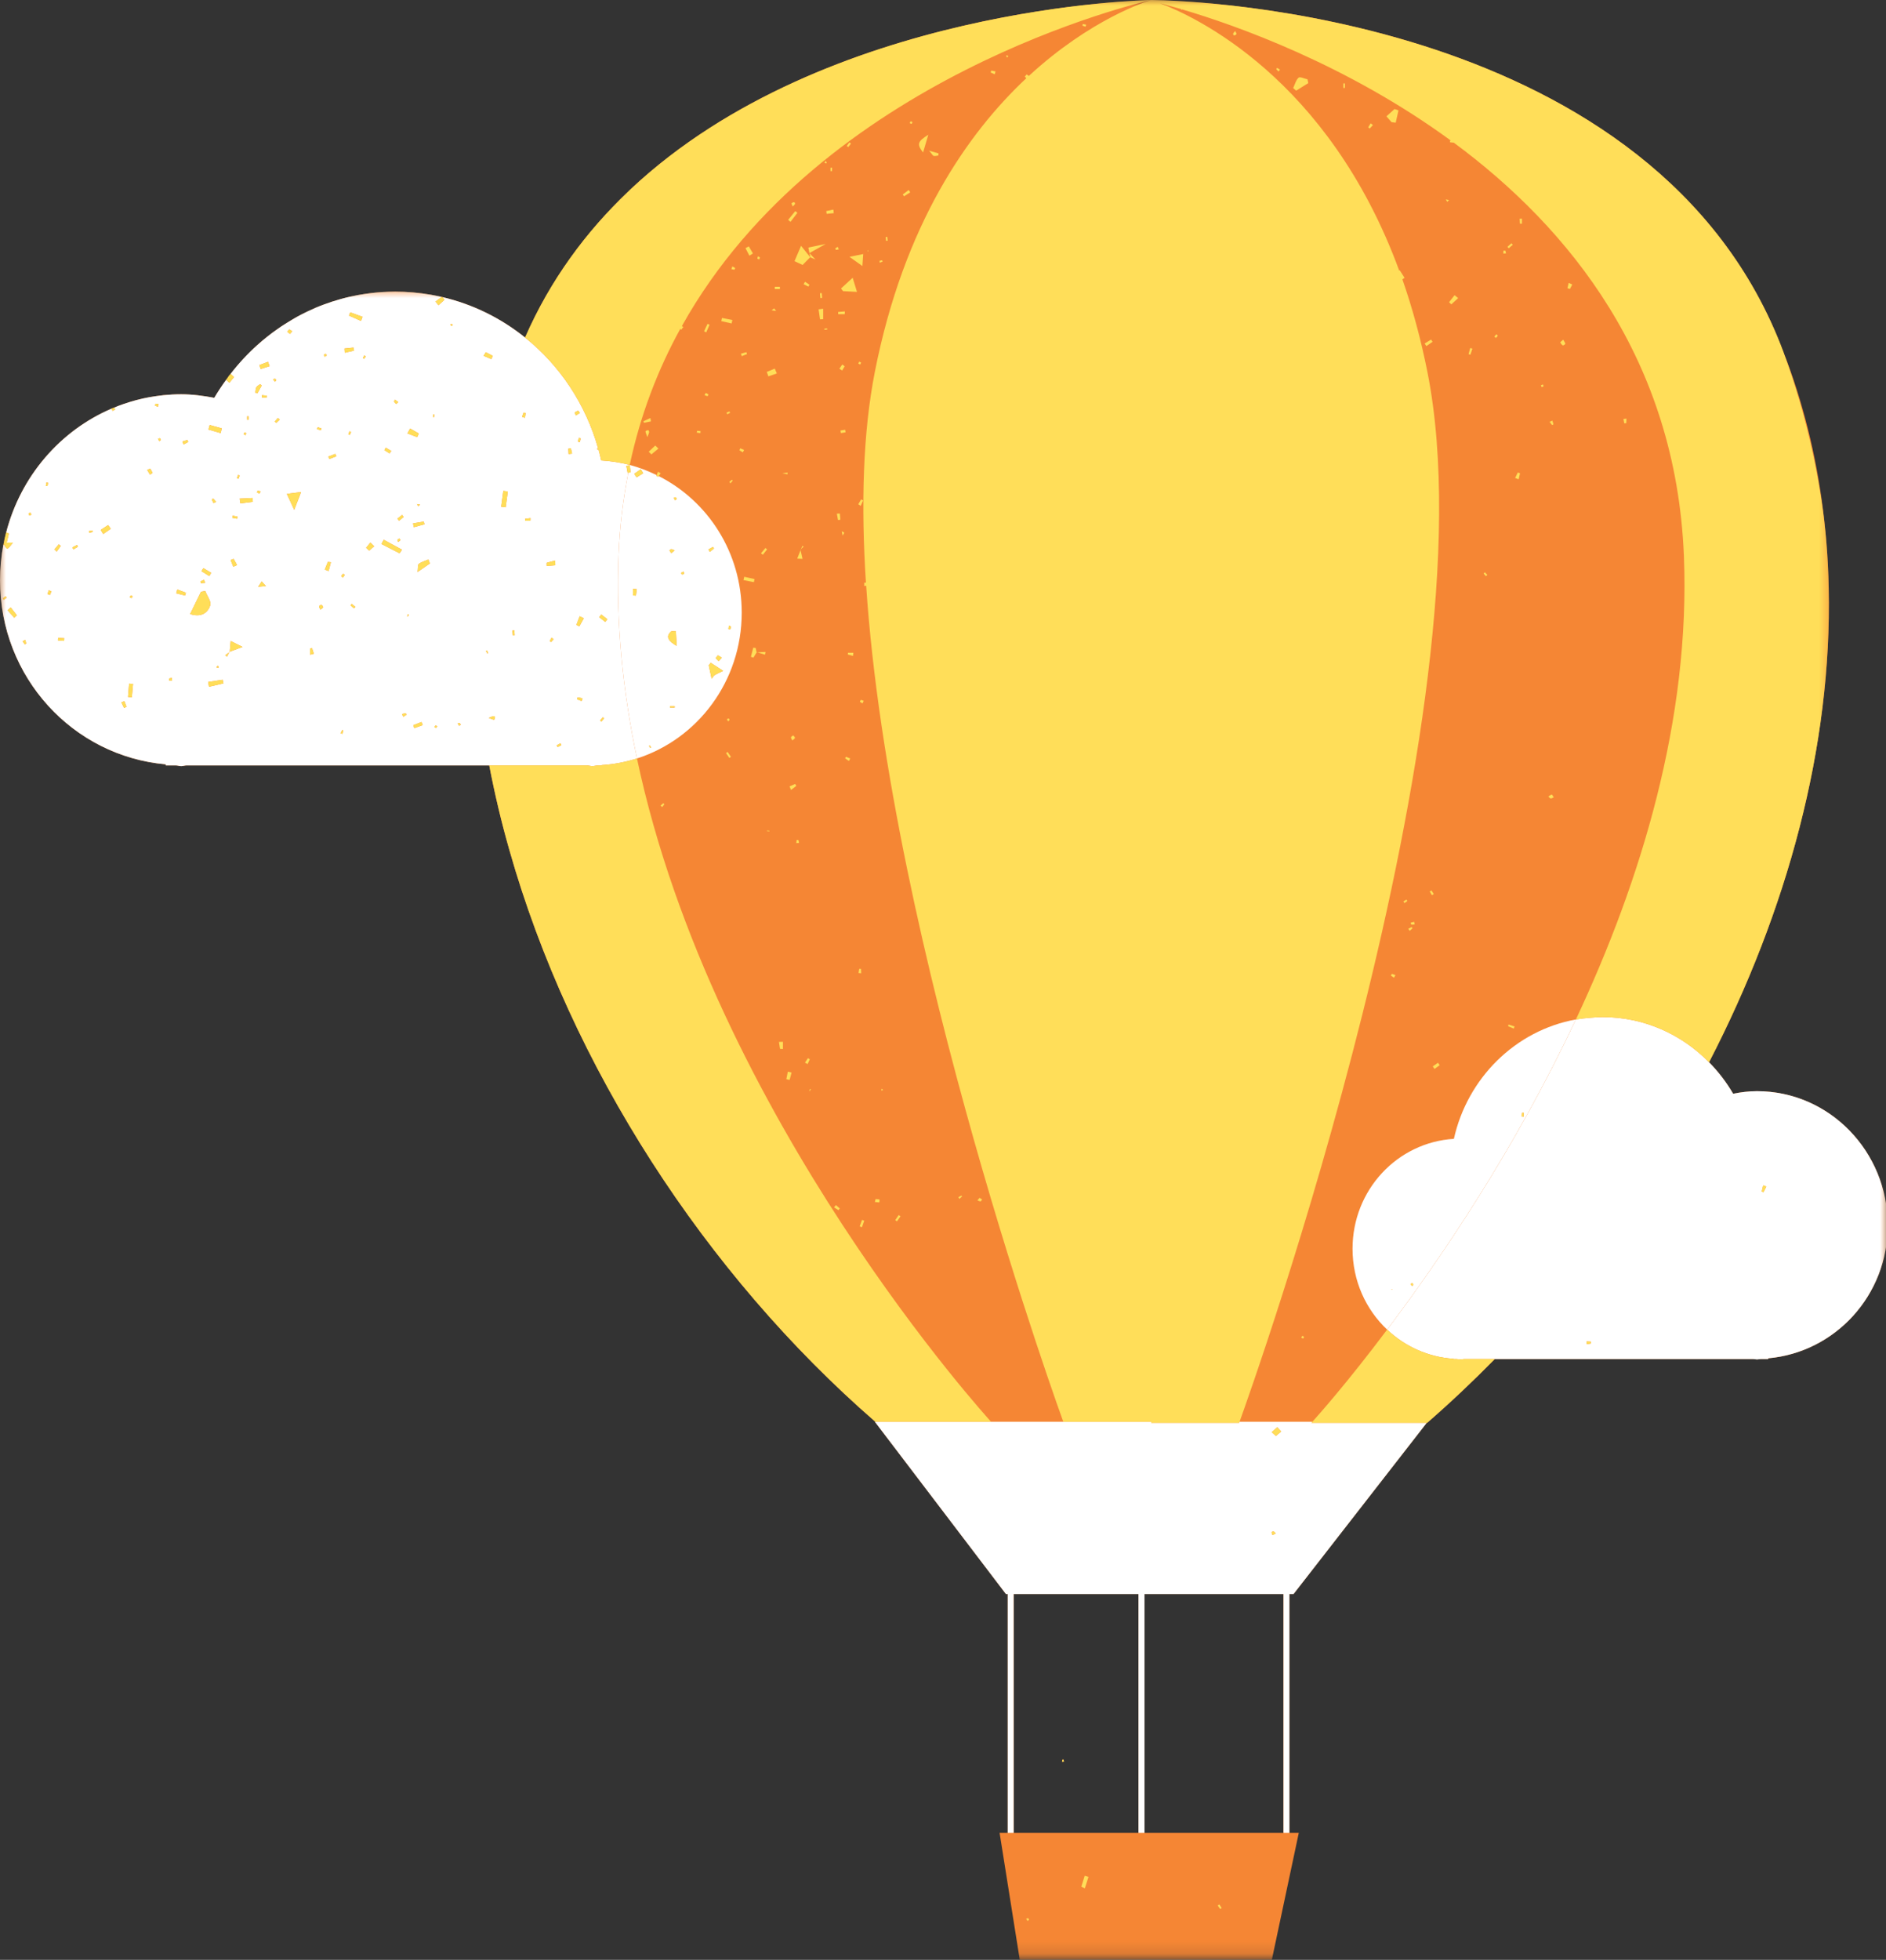 <svg width="155" height="161" viewBox="0 0 155 161" fill="none" xmlns="http://www.w3.org/2000/svg">
<rect x="0" y="0" width="155" height="161" fill="#333333" stroke="none"/>
<mask id="mask0_98_5263" style="mask-type:luminance" maskUnits="userSpaceOnUse" x="0" y="0" width="155" height="161">
<path d="M0 0H155V160.87H0V0Z" fill="white"/>
</mask>
<g mask="url(#mask0_98_5263)">
<path d="M87.392 144.547C87.392 144.547 87.32 144.552 87.314 144.573C87.294 144.62 87.294 144.672 87.288 144.729C87.34 144.724 87.392 144.714 87.444 144.714C87.428 144.656 87.418 144.604 87.392 144.547ZM87.392 144.547C87.392 144.547 87.32 144.552 87.314 144.573C87.294 144.62 87.294 144.672 87.288 144.729C87.34 144.724 87.392 144.714 87.444 144.714C87.428 144.656 87.418 144.604 87.392 144.547ZM144.398 89.641C143.725 89.641 143.073 89.724 142.436 89.849C141.881 88.901 141.218 88.031 140.457 87.266C146.874 74.854 150.577 61.307 150.292 48.307C150.266 47.052 150.204 45.802 150.101 44.557C150.075 44.281 150.054 44.01 150.028 43.734C150.023 43.703 150.018 43.672 150.018 43.641C149.992 43.37 149.966 43.099 149.935 42.828C149.924 42.766 149.919 42.703 149.914 42.641C149.412 38.182 148.407 33.818 146.838 29.609C146.776 29.438 146.698 29.266 146.631 29.088C146.615 29.037 146.594 28.979 146.574 28.927C136.205 1.182 97.937 0.042 94.658 0C94.653 0 94.653 0.005 94.648 0.005C94.622 0.005 94.612 0 94.612 0H94.607C94.425 0.005 67.919 0.458 51.848 15.526C51.77 15.599 51.693 15.682 51.61 15.755C49.895 17.391 48.3 19.188 46.876 21.182C45.452 23.167 44.193 25.349 43.152 27.729C41.184 26.146 38.874 24.995 36.352 24.406C36.342 24.406 36.331 24.401 36.326 24.401C36.321 24.401 36.311 24.396 36.306 24.396C36.285 24.391 36.274 24.385 36.254 24.385C35.969 24.318 35.679 24.266 35.389 24.208C34.446 24.047 33.472 23.958 32.483 23.958C32.297 23.958 32.105 23.963 31.914 23.969C31.582 23.979 31.251 24 30.919 24.031C30.593 24.062 30.272 24.104 29.951 24.151C29.785 24.177 29.624 24.203 29.453 24.234C28.962 24.323 28.48 24.432 28.003 24.568C27.532 24.698 27.061 24.849 26.605 25.021C26.149 25.188 25.699 25.38 25.259 25.594C24.963 25.734 24.678 25.88 24.393 26.037C24.254 26.115 24.114 26.198 23.974 26.281C23.834 26.365 23.7 26.448 23.565 26.531C23.425 26.615 23.296 26.698 23.161 26.787C23.151 26.787 23.145 26.792 23.145 26.797C23.016 26.885 22.886 26.974 22.757 27.068C22.493 27.25 22.234 27.443 21.98 27.646C21.69 27.87 21.416 28.109 21.141 28.354C20.333 29.083 19.598 29.885 18.924 30.75L18.898 30.781C18.898 30.781 18.898 30.781 18.893 30.787C18.878 30.802 18.862 30.818 18.847 30.833C18.811 30.885 18.774 30.938 18.738 30.99L18.588 31.198C18.241 31.677 17.909 32.172 17.614 32.682C16.729 32.516 15.822 32.391 14.89 32.391C14.403 32.391 13.916 32.417 13.445 32.464C13.238 32.484 13.036 32.51 12.829 32.542C12.083 32.646 11.363 32.807 10.659 33.026C10.488 33.078 10.317 33.135 10.151 33.193C9.882 33.281 9.618 33.385 9.359 33.495C9.328 33.5 9.296 33.516 9.265 33.526C9.234 33.542 9.203 33.552 9.172 33.568C4.941 35.375 1.699 39.13 0.508 43.74C0.508 43.74 0.508 43.74 0.508 43.745C0.508 43.745 0.508 43.745 0.502 43.745C0.42 44.073 0.342 44.406 0.28 44.745L0.274 44.75C0.098 45.698 0 46.672 0 47.667C0 55.656 6.003 62.12 13.621 62.792V62.88H14.465C14.61 62.885 14.745 62.938 14.89 62.938C15.035 62.938 15.17 62.885 15.315 62.88H40.211C40.656 65.208 41.205 67.526 41.863 69.828C46.897 87.594 57.97 104.656 71.933 116.792V116.797H71.901L82.674 130.953H82.819V150.568H82.151L83.86 161.318H104.457L106.741 150.568H105.969V130.953H106.306L117.255 116.885H117.291C119.197 115.229 121.051 113.474 122.848 111.646H144.098C144.202 111.646 144.295 111.677 144.398 111.677C144.507 111.677 144.606 111.646 144.709 111.646H145.32V111.583C150.815 111.094 155.145 106.427 155.145 100.667C155.145 94.583 150.334 89.641 144.398 89.641ZM83.306 150.568V130.953H93.566V150.568H83.306ZM94.058 150.568V130.953H105.483V150.568H94.058ZM87.314 144.573C87.294 144.62 87.294 144.672 87.288 144.724C87.34 144.724 87.392 144.714 87.444 144.714C87.428 144.656 87.418 144.604 87.392 144.547C87.392 144.547 87.32 144.552 87.314 144.573Z" fill="#F58634"/>
</g>
<path d="M54.142 39.115C54.126 39.136 54.111 39.152 54.1 39.167C54.049 39.147 53.997 39.12 53.945 39.089C53.956 39.068 53.961 39.053 53.971 39.032C53.267 38.688 52.526 38.402 51.754 38.193C51.754 38.209 51.749 38.219 51.749 38.23C51.749 38.23 51.749 38.23 51.754 38.23C51.775 38.422 51.801 38.615 51.827 38.797C51.76 38.808 51.697 38.824 51.635 38.834C51.216 40.969 50.936 43.209 50.838 45.563C50.61 51.219 51.195 56.839 52.35 62.308C57.337 60.709 60.958 55.964 60.958 50.329C60.958 45.391 58.176 41.157 54.142 39.115ZM52.262 48.933C52.179 48.928 52.096 48.917 52.019 48.912V48.376C52.122 48.381 52.231 48.391 52.334 48.397C52.309 48.574 52.288 48.751 52.262 48.933ZM52.324 39.214C52.257 39.12 52.189 39.022 52.127 38.928C52.303 38.797 52.485 38.678 52.661 38.547C52.728 38.657 52.79 38.766 52.858 38.876C52.681 38.985 52.5 39.1 52.324 39.214ZM53.448 61.443C53.407 61.391 53.375 61.329 53.334 61.277C53.36 61.261 53.381 61.245 53.401 61.23C53.438 61.292 53.474 61.344 53.505 61.402C53.505 61.402 53.469 61.428 53.448 61.443ZM55.167 45.115C55.255 45.12 55.343 45.172 55.452 45.214C55.271 45.36 55.219 45.402 55.173 45.438C55.116 45.37 55.059 45.303 55.022 45.225C55.017 45.209 55.116 45.11 55.167 45.115ZM55.447 58.126H55.064V58.016H55.447V58.126ZM55.178 51.855C55.297 51.855 55.426 51.86 55.545 51.86C55.571 52.261 55.592 52.657 55.613 53.058C54.976 52.693 54.639 52.308 55.178 51.855ZM55.473 41.094C55.447 41.032 55.411 40.969 55.374 40.902C55.431 40.886 55.499 40.834 55.535 40.855C55.577 40.876 55.587 40.954 55.618 41.011C55.566 41.042 55.525 41.068 55.473 41.094ZM56.063 47.204C56.027 47.152 55.991 47.11 55.96 47.068C56.032 47.032 56.1 46.99 56.167 46.954C56.188 47.006 56.234 47.079 56.219 47.12C56.203 47.157 56.12 47.178 56.063 47.204ZM59.005 53.834C59.109 53.902 59.217 53.964 59.326 54.027C59.238 54.126 59.15 54.225 59.062 54.318C58.979 54.235 58.896 54.152 58.813 54.063C58.876 53.99 58.938 53.917 59.005 53.834ZM58.591 44.928C58.622 44.969 58.653 45.011 58.679 45.053C58.57 45.147 58.456 45.245 58.342 45.339C58.306 45.277 58.264 45.209 58.223 45.141C58.347 45.068 58.472 45.001 58.591 44.928ZM58.725 55.469C58.653 55.511 58.611 55.605 58.487 55.761C58.394 55.339 58.321 54.995 58.249 54.652C58.306 54.584 58.358 54.522 58.41 54.449C58.689 54.631 58.969 54.808 59.43 55.11C59 55.324 58.85 55.386 58.725 55.469ZM59.865 51.667C59.875 51.579 59.891 51.495 59.906 51.407C59.963 51.428 60.067 51.454 60.067 51.475C60.067 51.553 60.036 51.631 60.015 51.709C59.958 51.699 59.911 51.683 59.865 51.667Z" fill="white"/>
<path d="M119.486 93.557C114.846 93.838 111.158 97.75 111.158 102.583C111.158 105.219 112.251 107.583 114.002 109.229C118.461 103.312 124.536 94.349 129.508 83.75C124.551 84.651 120.6 88.552 119.486 93.557ZM114.364 105.943L114.385 105.885L114.426 105.943H114.364ZM116.058 105.656C116.011 105.599 115.964 105.536 115.918 105.479C115.97 105.458 116.021 105.411 116.063 105.417C116.099 105.417 116.125 105.49 116.156 105.531C116.12 105.573 116.094 105.615 116.058 105.656ZM125.038 91.703C125.059 91.604 125.085 91.505 125.106 91.406C125.142 91.412 125.188 91.417 125.225 91.417V91.734C125.162 91.724 125.1 91.713 125.038 91.703Z" fill="white"/>
<mask id="mask1_98_5263" style="mask-type:luminance" maskUnits="userSpaceOnUse" x="0" y="23" width="155" height="129">
<path d="M0 23.791H155V151.791H0V23.791Z" fill="white"/>
</mask>
<g mask="url(#mask1_98_5263)">
<path d="M107.777 116.885C107.777 116.885 107.813 116.849 107.86 116.797H101.873C101.857 116.849 101.842 116.885 101.842 116.885H94.612V116.797H71.901L82.674 130.953H82.819V150.567H83.306V130.953H93.566V150.567H94.058V130.953H105.483V150.567H105.969V130.953H106.306L117.255 116.885H107.777ZM104.587 126.109C104.556 126.031 104.514 125.958 104.509 125.885C104.509 125.859 104.613 125.791 104.654 125.807C104.711 125.823 104.763 125.89 104.856 125.968C104.727 126.036 104.654 126.067 104.587 126.109ZM104.861 117.963C104.742 117.864 104.628 117.755 104.514 117.651C104.664 117.515 104.82 117.38 104.975 117.25C105.079 117.359 105.187 117.479 105.296 117.599C105.151 117.718 105.006 117.843 104.861 117.963ZM18.847 30.833C18.811 30.885 18.774 30.937 18.738 30.989C18.79 30.922 18.836 30.854 18.893 30.786C18.878 30.802 18.862 30.817 18.847 30.833ZM50.838 45.562C50.936 43.208 51.216 40.968 51.636 38.833C51.62 38.833 51.605 38.838 51.584 38.838C51.553 38.645 51.511 38.453 51.475 38.26L51.749 38.229C51.749 38.218 51.755 38.208 51.755 38.192C50.999 38 50.217 37.875 49.409 37.823C49.346 37.531 49.274 37.245 49.196 36.958C49.155 36.937 49.108 36.916 49.067 36.895C49.067 36.89 49.093 36.833 49.098 36.833C49.124 36.838 49.144 36.849 49.165 36.859C48.14 33.198 46.006 30.015 43.152 27.729C41.184 26.145 38.869 24.994 36.352 24.406C36.409 24.479 36.466 24.552 36.528 24.625C36.362 24.776 36.202 24.922 36.041 25.073C35.959 24.979 35.876 24.875 35.793 24.776C35.964 24.645 36.135 24.526 36.306 24.395C36.285 24.39 36.274 24.385 36.254 24.385C35.969 24.317 35.679 24.265 35.389 24.208C34.446 24.047 33.472 23.958 32.483 23.958C32.297 23.958 32.105 23.963 31.914 23.968C31.582 23.979 31.251 24 30.919 24.031C30.593 24.062 30.272 24.104 29.951 24.151C29.785 24.177 29.619 24.203 29.453 24.234C28.962 24.323 28.48 24.432 28.003 24.567C27.532 24.698 27.061 24.849 26.605 25.02C26.149 25.187 25.699 25.38 25.259 25.593C24.963 25.734 24.678 25.88 24.393 26.036C24.254 26.114 24.114 26.192 23.974 26.281C23.834 26.364 23.7 26.448 23.565 26.531C23.425 26.614 23.296 26.698 23.161 26.786C23.151 26.786 23.145 26.791 23.145 26.797C23.016 26.885 22.881 26.974 22.757 27.067C22.493 27.25 22.234 27.442 21.98 27.645C21.69 27.869 21.416 28.109 21.141 28.354C20.323 29.083 19.572 29.901 18.898 30.781L18.956 30.718C19.049 30.802 19.142 30.885 19.235 30.974C19.106 31.13 18.981 31.286 18.852 31.442C18.764 31.359 18.676 31.281 18.588 31.198C18.241 31.677 17.909 32.172 17.609 32.682C16.729 32.515 15.822 32.39 14.89 32.39C14.403 32.39 13.916 32.416 13.445 32.463C13.238 32.484 13.031 32.51 12.829 32.541C12.083 32.645 11.363 32.807 10.659 33.026C10.488 33.078 10.317 33.135 10.151 33.192C9.882 33.281 9.618 33.385 9.359 33.495C9.4 33.536 9.436 33.583 9.473 33.635C9.4 33.677 9.322 33.724 9.25 33.76C9.229 33.698 9.198 33.63 9.172 33.567C4.941 35.375 1.699 39.13 0.508 43.739C0.58 43.77 0.658 43.802 0.73 43.833C0.673 44.083 0.606 44.333 0.549 44.578H1.067C0.59 45.187 0.59 45.187 0.347 44.76C0.326 44.76 0.3 44.755 0.274 44.75C0.098 45.698 0 46.672 0 47.666C0 55.656 6.003 62.12 13.621 62.791V62.88H14.465C14.61 62.885 14.745 62.937 14.89 62.937C15.035 62.937 15.17 62.885 15.315 62.88H48.248C48.394 62.885 48.538 62.937 48.684 62.937C48.834 62.937 48.979 62.885 49.124 62.88H49.455V62.854C50.455 62.791 51.428 62.604 52.35 62.307C51.195 56.838 50.61 51.218 50.838 45.562ZM0.306 49.276C0.28 49.229 0.249 49.192 0.223 49.151C0.306 49.099 0.388 49.047 0.466 48.984C0.497 49.026 0.518 49.062 0.544 49.104C0.466 49.161 0.383 49.218 0.306 49.276ZM1.17 50.75C0.989 50.541 0.808 50.338 0.627 50.13C0.71 50.057 0.798 49.979 0.88 49.901C1.051 50.114 1.222 50.338 1.388 50.547C1.315 50.62 1.243 50.682 1.17 50.75ZM2.035 52.932C1.973 52.849 1.916 52.765 1.859 52.682C1.932 52.64 2.004 52.604 2.082 52.567C2.108 52.672 2.134 52.77 2.155 52.875C2.118 52.89 2.072 52.911 2.035 52.932ZM2.413 42.338C2.377 42.317 2.367 42.234 2.341 42.182C2.398 42.156 2.47 42.104 2.496 42.125C2.543 42.151 2.558 42.229 2.579 42.281C2.522 42.302 2.455 42.354 2.413 42.338ZM3.765 39.906C3.786 39.817 3.801 39.724 3.817 39.635C3.869 39.645 3.91 39.656 3.957 39.666C3.936 39.75 3.915 39.838 3.9 39.932C3.853 39.927 3.812 39.916 3.765 39.906ZM4.102 48.88C4.04 48.859 3.967 48.828 3.905 48.797C3.941 48.698 3.972 48.593 4.009 48.489C4.081 48.52 4.159 48.552 4.231 48.583C4.19 48.687 4.143 48.786 4.102 48.88ZM4.48 45.135C4.594 44.995 4.713 44.859 4.827 44.718C4.884 44.76 4.941 44.802 4.998 44.843C4.884 45 4.775 45.156 4.661 45.312C4.604 45.255 4.542 45.192 4.48 45.135ZM5.267 52.645C5.101 52.635 4.936 52.625 4.765 52.614C4.77 52.547 4.775 52.474 4.775 52.406C4.946 52.416 5.112 52.427 5.283 52.432C5.277 52.505 5.272 52.573 5.267 52.645ZM6.034 45.135C6.008 45.078 5.977 45.02 5.946 44.968C6.075 44.901 6.205 44.838 6.334 44.77C6.36 44.817 6.381 44.87 6.407 44.916C6.287 44.989 6.158 45.062 6.034 45.135ZM7.334 43.77C7.328 43.724 7.318 43.677 7.303 43.63C7.406 43.609 7.505 43.593 7.598 43.578C7.608 43.614 7.618 43.656 7.624 43.698C7.53 43.724 7.432 43.75 7.334 43.77ZM8.478 43.87C8.416 43.755 8.354 43.645 8.281 43.531C8.489 43.401 8.691 43.265 8.887 43.135C8.965 43.234 9.027 43.338 9.1 43.442C8.893 43.583 8.685 43.729 8.478 43.87ZM10.752 48.927C10.783 48.906 10.845 48.958 10.892 48.979C10.871 49.031 10.861 49.114 10.824 49.125C10.778 49.135 10.716 49.093 10.659 49.073C10.69 49.02 10.705 48.953 10.752 48.927ZM10.198 58.156C10.125 58 10.047 57.849 9.975 57.698C10.058 57.666 10.141 57.635 10.223 57.604C10.275 57.755 10.338 57.911 10.394 58.062C10.332 58.093 10.265 58.125 10.198 58.156ZM10.835 57.281C10.731 57.27 10.627 57.26 10.524 57.255C10.55 56.89 10.581 56.52 10.612 56.161C10.716 56.172 10.824 56.177 10.933 56.182C10.897 56.547 10.871 56.911 10.835 57.281ZM12.321 38.984C12.249 38.859 12.171 38.729 12.098 38.604C12.176 38.567 12.259 38.536 12.342 38.495C12.414 38.614 12.487 38.724 12.539 38.849C12.539 38.87 12.399 38.942 12.321 38.984ZM12.741 33.323C12.756 33.27 12.767 33.224 12.772 33.166C12.86 33.177 12.948 33.182 13.036 33.187C13.02 33.265 12.999 33.338 12.979 33.416C12.901 33.39 12.823 33.354 12.741 33.323ZM13.093 36.245C13.056 36.182 13.025 36.114 12.989 36.052C13.041 36.031 13.108 35.995 13.15 36.01C13.186 36.015 13.201 36.099 13.222 36.151C13.181 36.182 13.134 36.208 13.093 36.245ZM13.901 55.911V55.739C13.978 55.724 14.051 55.708 14.123 55.687C14.134 55.76 14.139 55.833 14.144 55.911H13.901ZM20.426 34.198V34.484H20.312V34.198H20.426ZM20.245 35.588C20.219 35.645 20.198 35.692 20.178 35.75C20.121 35.724 20.069 35.698 20.022 35.672C20.043 35.62 20.074 35.567 20.1 35.515C20.147 35.541 20.198 35.567 20.245 35.588ZM19.701 39.062C19.67 39.151 19.634 39.239 19.603 39.328C19.561 39.317 19.52 39.302 19.479 39.291C19.51 39.198 19.53 39.109 19.561 39.015C19.603 39.036 19.655 39.052 19.701 39.062ZM19.121 42.364C19.256 42.39 19.385 42.411 19.515 42.437C19.51 42.495 19.499 42.552 19.489 42.614C19.354 42.588 19.225 42.567 19.09 42.541C19.101 42.484 19.111 42.432 19.121 42.364ZM19.199 45.906C19.292 46.078 19.39 46.25 19.484 46.422C19.38 46.463 19.277 46.515 19.173 46.557C19.101 46.375 19.028 46.192 18.956 46.01C19.038 45.979 19.116 45.942 19.199 45.906ZM17.236 34.916C17.567 35.005 17.899 35.099 18.23 35.192C18.199 35.317 18.163 35.448 18.132 35.578C17.795 35.484 17.464 35.385 17.133 35.286C17.169 35.161 17.2 35.041 17.236 34.916ZM17.987 54.838C17.935 54.843 17.878 54.854 17.832 54.849C17.816 54.849 17.79 54.786 17.795 54.776C17.832 54.739 17.878 54.713 17.92 54.692C17.94 54.739 17.961 54.786 17.987 54.838ZM17.764 41.229C17.692 41.265 17.619 41.297 17.547 41.328C17.505 41.229 17.454 41.135 17.407 41.036C17.443 41.005 17.485 40.974 17.526 40.953C17.609 41.047 17.681 41.14 17.764 41.229ZM16.713 46.672C16.925 46.797 17.143 46.932 17.355 47.057C17.308 47.145 17.262 47.234 17.205 47.323C16.993 47.192 16.775 47.057 16.558 46.922C16.609 46.838 16.661 46.755 16.713 46.672ZM16.754 47.63C16.796 47.713 16.832 47.797 16.868 47.875C16.749 47.89 16.63 47.901 16.506 47.916C16.495 47.864 16.49 47.817 16.475 47.765C16.573 47.724 16.661 47.677 16.754 47.63ZM15.211 48.922C14.968 48.864 14.729 48.797 14.486 48.739C14.512 48.635 14.543 48.526 14.574 48.427C14.807 48.515 15.04 48.604 15.278 48.692C15.258 48.77 15.232 48.843 15.211 48.922ZM15.087 36.515C15.056 36.437 15.025 36.354 14.993 36.27C15.128 36.229 15.268 36.187 15.403 36.145C15.428 36.203 15.449 36.26 15.47 36.307C15.346 36.38 15.211 36.448 15.087 36.515ZM15.625 50.442C15.957 49.765 16.236 49.192 16.521 48.614C16.635 48.593 16.749 48.573 16.868 48.552C17.018 48.953 17.381 49.416 17.277 49.729C17.055 50.401 16.475 50.724 15.625 50.442ZM17.179 56.416C17.158 56.286 17.133 56.156 17.107 56.026C17.505 55.963 17.899 55.906 18.298 55.843C18.319 55.942 18.339 56.041 18.365 56.14C17.966 56.234 17.573 56.328 17.179 56.416ZM18.883 53.536C18.878 53.547 18.878 53.557 18.878 53.567C18.862 53.573 18.847 53.583 18.831 53.593C18.774 53.713 18.717 53.828 18.655 53.948C18.603 53.906 18.557 53.864 18.51 53.828C18.619 53.745 18.728 53.672 18.831 53.593C18.836 53.578 18.847 53.562 18.857 53.547C18.862 53.541 18.873 53.541 18.883 53.536C18.904 53.297 18.924 53.047 18.961 52.661C19.277 52.817 19.499 52.927 19.934 53.145C19.432 53.333 19.152 53.432 18.883 53.536ZM19.758 41.354C19.738 41.224 19.717 41.093 19.696 40.963C20.048 40.942 20.406 40.927 20.758 40.911C20.763 41.015 20.773 41.12 20.779 41.224C20.442 41.265 20.1 41.312 19.758 41.354ZM21.069 31.817C21.131 31.708 21.27 31.645 21.379 31.557C21.421 31.593 21.467 31.635 21.509 31.672C21.395 31.88 21.276 32.093 21.157 32.307C21.1 32.286 21.048 32.276 20.986 32.255C21.012 32.104 21.001 31.937 21.069 31.817ZM21.203 40.307C21.276 40.307 21.343 40.354 21.426 40.38C21.374 40.458 21.333 40.547 21.317 40.547C21.245 40.526 21.177 40.479 21.11 40.442C21.146 40.395 21.172 40.307 21.203 40.307ZM21.219 48.203C21.364 47.989 21.436 47.875 21.509 47.765C21.597 47.87 21.685 47.968 21.856 48.156C21.602 48.177 21.493 48.177 21.219 48.203ZM21.908 32.672C21.773 32.661 21.649 32.656 21.514 32.645C21.519 32.588 21.524 32.526 21.529 32.463C21.659 32.474 21.783 32.489 21.918 32.5C21.913 32.552 21.908 32.614 21.908 32.672ZM21.426 30.312C21.39 30.203 21.353 30.099 21.317 29.989C21.555 29.901 21.788 29.812 22.027 29.724C22.073 29.843 22.11 29.958 22.156 30.078C21.913 30.156 21.674 30.234 21.426 30.312ZM22.596 31.104C22.638 31.114 22.669 31.187 22.71 31.239C22.669 31.276 22.628 31.323 22.596 31.359C22.545 31.302 22.498 31.239 22.451 31.177C22.498 31.151 22.555 31.093 22.596 31.104ZM22.705 34.745C22.664 34.708 22.628 34.672 22.581 34.63C22.669 34.531 22.757 34.432 22.84 34.333C22.886 34.38 22.938 34.427 22.99 34.474C22.892 34.562 22.798 34.656 22.705 34.745ZM23.777 27.057C23.86 27.109 23.943 27.156 24.021 27.213C23.959 27.286 23.901 27.359 23.834 27.432C23.756 27.375 23.679 27.317 23.601 27.255C23.663 27.187 23.72 27.125 23.777 27.057ZM24.181 41.88C23.922 41.317 23.777 41.015 23.575 40.573C23.974 40.52 24.269 40.479 24.746 40.422C24.539 40.948 24.414 41.281 24.181 41.88ZM25.491 53.786V53.265C25.543 53.26 25.59 53.25 25.642 53.239C25.688 53.39 25.735 53.547 25.792 53.703C25.662 53.739 25.605 53.755 25.491 53.786ZM26.108 35.093C26.211 35.13 26.315 35.166 26.424 35.203C26.403 35.25 26.387 35.297 26.372 35.343C26.263 35.317 26.165 35.286 26.056 35.25C26.077 35.198 26.087 35.145 26.108 35.093ZM26.336 50.078C26.284 49.968 26.217 49.885 26.227 49.817C26.237 49.76 26.362 49.677 26.413 49.692C26.476 49.718 26.564 49.833 26.553 49.885C26.538 49.948 26.429 50 26.336 50.078ZM26.631 29.145C26.641 29.109 26.709 29.083 26.76 29.057C26.791 29.099 26.828 29.145 26.864 29.192C26.802 29.234 26.74 29.27 26.683 29.312C26.662 29.255 26.621 29.198 26.631 29.145ZM27.004 46.911L26.693 46.791C26.781 46.578 26.864 46.359 26.947 46.161C27.071 46.172 27.133 46.182 27.195 46.187C27.128 46.432 27.066 46.672 27.004 46.911ZM27.066 37.708C27.04 37.645 27.014 37.578 26.988 37.51C27.18 37.432 27.377 37.359 27.563 37.286C27.589 37.349 27.62 37.416 27.641 37.484C27.454 37.557 27.263 37.635 27.066 37.708ZM28.143 60.291C28.091 60.265 28.04 60.255 27.988 60.229C28.035 60.145 28.076 60.057 28.128 59.974C28.133 59.974 28.21 60 28.21 60.005C28.19 60.104 28.164 60.198 28.143 60.291ZM28.18 47.453C28.117 47.395 28.045 47.338 28.045 47.317C28.081 47.25 28.138 47.187 28.2 47.14C28.216 47.13 28.33 47.224 28.33 47.229C28.288 47.312 28.236 47.375 28.18 47.453ZM28.314 28.63C28.558 28.604 28.801 28.578 29.05 28.552C29.065 28.635 29.081 28.718 29.096 28.802C28.842 28.859 28.589 28.916 28.335 28.979C28.33 28.864 28.319 28.744 28.314 28.63ZM28.63 35.687C28.666 35.599 28.692 35.515 28.723 35.427C28.765 35.442 28.811 35.463 28.853 35.484C28.822 35.567 28.78 35.651 28.749 35.734C28.708 35.724 28.672 35.703 28.63 35.687ZM29.107 49.979C29.008 49.895 28.91 49.812 28.811 49.734C28.842 49.687 28.873 49.651 28.904 49.609C29.008 49.687 29.107 49.765 29.205 49.849C29.174 49.89 29.138 49.932 29.107 49.979ZM29.671 26.364C29.34 26.213 29.013 26.067 28.682 25.927C28.718 25.838 28.754 25.75 28.785 25.661L29.795 26.026C29.754 26.14 29.712 26.255 29.671 26.364ZM29.92 29.479C29.883 29.458 29.858 29.437 29.821 29.422C29.863 29.343 29.899 29.27 29.935 29.198C29.982 29.229 30.028 29.255 30.07 29.281C30.023 29.343 29.971 29.411 29.92 29.479ZM30.334 45.234C30.251 45.156 30.173 45.078 30.091 45C30.21 44.859 30.318 44.713 30.438 44.573C30.546 44.677 30.65 44.781 30.753 44.88C30.614 45 30.474 45.12 30.334 45.234ZM33.706 35.203C33.944 35.338 34.182 35.479 34.42 35.614C34.374 35.713 34.332 35.812 34.286 35.911C34.022 35.807 33.757 35.708 33.488 35.604C33.56 35.474 33.633 35.333 33.706 35.203ZM34.529 41.458C34.477 41.5 34.431 41.547 34.379 41.588C34.353 41.541 34.322 41.495 34.265 41.406C34.374 41.422 34.456 41.442 34.529 41.458ZM33.172 42.468C33.053 42.573 32.923 42.677 32.799 42.781C32.753 42.724 32.706 42.666 32.659 42.609C32.789 42.51 32.913 42.406 33.048 42.302C33.089 42.359 33.136 42.411 33.172 42.468ZM32.918 44.37C32.856 44.422 32.794 44.468 32.732 44.52C32.706 44.463 32.649 44.406 32.665 44.364C32.675 44.317 32.747 44.286 32.82 44.234C32.851 44.281 32.887 44.328 32.918 44.37ZM32.473 32.833C32.561 32.901 32.644 32.968 32.732 33.036C32.67 33.088 32.618 33.145 32.561 33.192C32.494 33.125 32.421 33.057 32.385 32.974C32.369 32.953 32.437 32.885 32.473 32.833ZM31.701 36.776C31.862 36.864 32.012 36.958 32.162 37.047C32.116 37.114 32.059 37.182 32.012 37.245C31.872 37.156 31.732 37.067 31.593 36.979C31.629 36.911 31.67 36.843 31.701 36.776ZM31.349 44.687C31.411 44.573 31.473 44.453 31.535 44.343C32.043 44.614 32.54 44.885 33.038 45.156C32.975 45.255 32.908 45.354 32.841 45.453C32.343 45.198 31.851 44.942 31.349 44.687ZM33.141 58.885C33.105 58.807 33.074 58.729 33.038 58.656C33.141 58.635 33.25 58.614 33.353 58.593C33.369 58.635 33.39 58.677 33.405 58.718C33.317 58.776 33.229 58.828 33.141 58.885ZM33.524 50.645C33.509 50.63 33.462 50.62 33.462 50.62C33.478 50.562 33.504 50.51 33.519 50.453C33.545 50.463 33.576 50.474 33.602 50.489C33.576 50.536 33.55 50.593 33.524 50.645ZM34.829 42.849C34.85 42.922 34.866 42.995 34.886 43.073C34.596 43.145 34.301 43.229 34.011 43.312C33.985 43.208 33.965 43.104 33.944 43C34.234 42.953 34.534 42.895 34.829 42.849ZM34.053 59.817C34.027 59.734 33.996 59.656 33.965 59.578C34.192 59.489 34.42 59.395 34.648 59.312C34.679 59.395 34.715 59.479 34.741 59.567C34.514 59.651 34.286 59.734 34.053 59.817ZM34.317 46.989C34.363 46.661 34.322 46.395 34.42 46.328C34.643 46.156 34.943 46.083 35.208 45.963C35.244 46.073 35.285 46.182 35.327 46.291C35.052 46.484 34.773 46.677 34.317 46.989ZM35.586 34.255C35.586 34.187 35.601 34.109 35.611 34.041C35.642 34.047 35.668 34.052 35.7 34.057C35.684 34.13 35.674 34.203 35.668 34.276C35.637 34.27 35.586 34.26 35.586 34.255ZM35.85 59.791C35.813 59.807 35.757 59.75 35.7 59.734C35.731 59.682 35.762 59.64 35.788 59.593C35.839 59.614 35.886 59.63 35.938 59.651C35.912 59.698 35.891 59.77 35.85 59.791ZM37.113 26.797C37.077 26.755 37.041 26.718 37.015 26.677C37.015 26.661 37.051 26.614 37.056 26.614C37.113 26.625 37.16 26.64 37.222 26.661C37.181 26.708 37.145 26.75 37.113 26.797ZM37.745 59.625C37.704 59.562 37.657 59.5 37.611 59.442C37.662 59.427 37.724 59.385 37.771 59.401C37.813 59.416 37.833 59.479 37.87 59.531C37.828 59.562 37.792 59.593 37.745 59.625ZM39.926 28.937C40.117 29.036 40.309 29.14 40.501 29.234C40.459 29.328 40.423 29.411 40.376 29.5C40.164 29.411 39.957 29.317 39.744 29.229C39.806 29.13 39.864 29.036 39.926 28.937ZM40.05 53.682C40.008 53.614 39.972 53.547 39.936 53.479C39.972 53.463 40.003 53.448 40.04 53.432C40.066 53.505 40.081 53.573 40.107 53.651C40.086 53.656 40.071 53.666 40.05 53.682ZM40.609 59.12C40.547 59.135 40.459 59.078 40.164 58.979C40.376 58.895 40.454 58.849 40.537 58.838C40.583 58.828 40.687 58.88 40.682 58.906C40.682 58.979 40.656 59.109 40.609 59.12ZM41.557 41.672C41.433 41.661 41.309 41.64 41.189 41.625C41.246 41.192 41.303 40.76 41.365 40.328C41.485 40.349 41.609 40.359 41.733 40.38C41.676 40.807 41.619 41.239 41.557 41.672ZM42.148 52.187C42.137 52.062 42.122 51.927 42.111 51.802C42.158 51.797 42.22 51.791 42.272 51.786C42.282 51.916 42.292 52.047 42.298 52.177C42.246 52.177 42.199 52.182 42.148 52.187ZM42.904 34.239C42.945 34.12 42.992 34.01 43.033 33.89C43.09 33.906 43.142 33.922 43.199 33.937C43.183 34.067 43.163 34.192 43.142 34.323C43.064 34.297 42.986 34.27 42.904 34.239ZM43.593 42.781H43.163C43.163 42.724 43.157 42.672 43.152 42.62C43.302 42.599 43.447 42.583 43.603 42.567C43.598 42.635 43.598 42.708 43.593 42.781ZM45.291 52.745C45.255 52.718 45.214 52.692 45.177 52.666C45.229 52.573 45.281 52.474 45.338 52.375C45.384 52.427 45.436 52.468 45.493 52.515C45.431 52.593 45.358 52.666 45.291 52.745ZM44.934 46.495C44.934 46.354 44.918 46.245 44.939 46.234C45.167 46.166 45.4 46.109 45.628 46.052C45.633 46.182 45.638 46.307 45.638 46.437C45.405 46.453 45.177 46.474 44.934 46.495ZM45.83 61.37C45.804 61.323 45.783 61.281 45.757 61.234C45.861 61.177 45.954 61.12 46.058 61.057C46.084 61.114 46.115 61.161 46.135 61.218C46.037 61.27 45.933 61.317 45.83 61.37ZM46.731 37.297C46.726 37.145 46.721 37.005 46.71 36.859C46.783 36.849 46.85 36.838 46.917 36.823C46.954 36.974 46.99 37.12 47.016 37.265C46.923 37.276 46.824 37.286 46.731 37.297ZM47.233 33.895C47.311 33.823 47.425 33.781 47.518 33.734C47.57 33.797 47.611 33.854 47.658 33.922C47.549 33.989 47.441 34.057 47.337 34.13C47.301 34.047 47.213 33.916 47.233 33.895ZM47.725 36.015C47.7 36.12 47.684 36.224 47.658 36.323C47.601 36.307 47.549 36.297 47.503 36.281C47.518 36.182 47.544 36.083 47.565 35.979C47.617 35.995 47.674 36.005 47.725 36.015ZM47.803 57.588C47.679 57.541 47.549 57.495 47.425 57.448C47.441 57.39 47.456 57.338 47.472 57.286C47.606 57.307 47.741 57.338 47.876 57.37C47.855 57.442 47.829 57.515 47.803 57.588ZM47.611 51.453C47.534 51.411 47.451 51.375 47.373 51.333C47.461 51.099 47.554 50.864 47.642 50.625C47.757 50.682 47.865 50.734 47.979 50.791C47.855 51.015 47.736 51.229 47.611 51.453ZM49.429 59.281C49.393 59.25 49.357 59.218 49.321 59.187C49.393 59.099 49.465 59.01 49.538 58.922C49.574 58.953 49.611 58.979 49.647 59.01C49.574 59.104 49.502 59.192 49.429 59.281ZM49.74 51.088C49.58 50.963 49.409 50.833 49.248 50.703C49.305 50.63 49.362 50.557 49.414 50.484C49.585 50.614 49.75 50.739 49.916 50.87C49.854 50.942 49.797 51.02 49.74 51.088ZM144.398 89.64C143.725 89.64 143.073 89.724 142.436 89.849C141.881 88.901 141.218 88.031 140.457 87.265C140.447 87.25 140.431 87.239 140.421 87.229C138.173 84.958 135.112 83.552 131.704 83.552C131.404 83.552 131.109 83.573 130.814 83.599C130.808 83.599 130.808 83.599 130.808 83.604C130.803 83.604 130.803 83.599 130.798 83.599C130.368 83.63 129.938 83.677 129.514 83.75C129.514 83.75 129.514 83.75 129.508 83.75C124.537 94.349 118.461 103.312 114.002 109.229C115.452 110.604 117.358 111.484 119.461 111.625V111.646H119.699C119.803 111.646 119.906 111.677 120.01 111.677C120.119 111.677 120.222 111.646 120.331 111.646H144.098C144.196 111.646 144.295 111.677 144.398 111.677C144.507 111.677 144.606 111.646 144.709 111.646H145.32V111.583C150.815 111.093 155.145 106.427 155.145 100.666C155.145 94.583 150.334 89.64 144.398 89.64ZM130.415 110.427C130.41 110.349 130.399 110.276 130.389 110.198C130.513 110.203 130.627 110.213 130.741 110.218C130.746 110.265 130.751 110.312 130.751 110.364C130.638 110.39 130.529 110.406 130.415 110.427ZM144.932 97.937C144.885 97.922 144.833 97.901 144.787 97.885C144.823 97.718 144.87 97.547 144.906 97.38C144.994 97.411 145.077 97.442 145.165 97.474C145.087 97.625 145.01 97.786 144.932 97.937Z" fill="white"/>
</g>
<mask id="mask2_98_5263" style="mask-type:luminance" maskUnits="userSpaceOnUse" x="0" y="0" width="151" height="159">
<path d="M0 0H150.411V158.458H0V0Z" fill="white"/>
</mask>
<g mask="url(#mask2_98_5263)">
<path d="M52.349 62.307C51.427 62.604 50.454 62.792 49.454 62.854V62.88H49.123C48.978 62.885 48.833 62.938 48.682 62.938C48.538 62.938 48.392 62.885 48.247 62.88H40.209C40.655 65.208 41.204 67.526 41.862 69.828C46.896 87.594 57.969 104.656 71.931 116.792H81.445C81.445 116.792 58.606 91.849 52.349 62.307ZM150.291 48.307C150.265 47.052 150.203 45.802 150.1 44.557C150.074 44.281 150.053 44.01 150.027 43.734C150.022 43.703 150.017 43.672 150.017 43.641C150.012 43.599 150.006 43.568 150.001 43.526C149.965 43.141 149.918 42.755 149.872 42.359C149.841 42.146 149.815 41.927 149.784 41.714C149.758 41.542 149.732 41.375 149.711 41.208C149.67 40.922 149.628 40.635 149.576 40.354C149.406 39.312 149.209 38.266 148.981 37.219C148.929 36.974 148.872 36.729 148.815 36.484C148.774 36.323 148.743 36.161 148.701 36C148.639 35.729 148.572 35.458 148.504 35.188C148.147 33.76 147.743 32.365 147.303 31.021C147.085 30.365 146.863 29.719 146.63 29.088C146.614 29.037 146.593 28.979 146.573 28.927C136.204 1.182 97.936 0.042 94.657 0C94.652 0 94.652 0.005 94.647 0.005C94.631 0.005 94.621 0.005 94.611 0.01V0H94.606C94.424 0.005 67.918 0.458 51.847 15.526C51.769 15.599 51.691 15.682 51.609 15.755C49.894 17.391 48.299 19.188 46.875 21.182C45.451 23.167 44.192 25.349 43.151 27.729C46.005 30.016 48.139 33.198 49.164 36.859C49.143 36.849 49.123 36.839 49.097 36.833C49.092 36.833 49.066 36.891 49.066 36.896C49.107 36.917 49.154 36.938 49.195 36.958C49.273 37.245 49.345 37.531 49.408 37.823C50.215 37.875 50.998 38 51.754 38.193C52.634 34.062 54.074 30.344 55.918 27C55.938 27.031 55.959 27.062 55.98 27.099C56.063 26.984 56.114 26.917 56.161 26.854C56.12 26.833 56.078 26.807 56.037 26.792C67.488 6.26 93.849 0.172 94.595 0.005C94.264 0.104 89.649 1.542 84.553 6.24C84.491 6.198 84.434 6.151 84.377 6.109C84.32 6.172 84.273 6.234 84.221 6.297C84.263 6.339 84.309 6.385 84.351 6.422C79.508 10.958 74.283 18.453 71.9 30.542C70.911 35.562 70.756 41.495 71.165 47.865H71.03C71.025 47.958 71.025 48.052 71.025 48.141C71.082 48.13 71.129 48.12 71.186 48.115C73.159 77.818 87.386 116.797 87.386 116.797H94.611V116.885H101.841C101.841 116.885 101.856 116.849 101.872 116.797C102.752 114.359 122.811 58.49 117.326 30.63C116.772 27.833 116.068 25.276 115.255 22.948C115.317 22.906 115.374 22.87 115.436 22.828C115.306 22.62 115.172 22.412 115.037 22.203C115.027 22.213 115.011 22.224 114.996 22.234C109.154 6.333 98.076 1.297 95.315 0.26C95.729 0.37 96.33 0.531 97.071 0.745C97.086 0.766 97.097 0.792 97.112 0.812C97.128 0.802 97.148 0.786 97.164 0.776C101.494 2.052 110.65 5.266 119.242 11.552C119.222 11.552 119.191 11.557 119.165 11.562C119.17 11.604 119.17 11.651 119.17 11.688C119.268 11.698 119.367 11.708 119.465 11.719C119.465 11.713 119.465 11.713 119.465 11.708C128.974 18.729 137.732 29.526 138.39 45.656C138.933 59.094 134.857 72.375 129.513 83.75C129.943 83.677 130.367 83.63 130.802 83.599C130.807 83.599 130.807 83.604 130.807 83.604C130.807 83.599 130.807 83.599 130.813 83.599C131.108 83.573 131.403 83.552 131.703 83.552C135.111 83.552 138.172 84.958 140.42 87.229C140.43 87.24 140.446 87.25 140.456 87.266C146.873 74.854 150.576 61.307 150.291 48.307ZM120.33 111.646C120.221 111.646 120.118 111.677 120.014 111.677C119.905 111.677 119.802 111.646 119.698 111.646H119.46V111.625C117.357 111.484 115.451 110.604 114.001 109.229C110.723 113.594 108.315 116.292 107.859 116.797C107.812 116.849 107.776 116.885 107.776 116.885H117.29C119.196 115.229 121.05 113.474 122.847 111.646H120.33ZM16.867 48.552C16.748 48.573 16.634 48.594 16.52 48.62C16.235 49.193 15.956 49.766 15.624 50.443C16.474 50.724 17.054 50.401 17.276 49.729C17.38 49.417 17.017 48.953 16.867 48.552ZM65.836 20.193C65.654 20.609 65.484 21.021 65.297 21.453C65.566 21.578 65.758 21.672 65.96 21.766C66.177 21.542 66.379 21.333 66.587 21.13C66.385 20.88 66.183 20.62 65.836 20.193ZM66.592 21.135L66.602 21.156V21.141C66.602 21.141 66.597 21.135 66.592 21.135ZM66.519 20.787C66.519 20.792 66.525 20.792 66.525 20.797C66.525 20.792 66.525 20.787 66.525 20.787C66.519 20.787 66.519 20.787 66.519 20.787ZM66.525 20.797C66.555 20.922 66.581 21.031 66.602 21.141C66.742 21.198 66.877 21.255 67.016 21.318C66.856 21.146 66.69 20.969 66.525 20.797ZM66.431 20.338C66.468 20.516 66.499 20.656 66.525 20.787C66.965 20.542 67.405 20.292 67.861 20.042C67.421 20.135 66.934 20.234 66.431 20.338ZM107.455 6.516C107.201 6.464 106.839 6.281 106.725 6.38C106.502 6.578 106.419 6.938 106.279 7.234C106.362 7.307 106.44 7.375 106.523 7.448C106.859 7.245 107.191 7.036 107.522 6.828C107.501 6.729 107.476 6.62 107.455 6.516ZM70.077 22.818C69.663 23.203 69.388 23.453 69.119 23.698C69.176 23.771 69.233 23.844 69.285 23.917C69.601 23.938 69.917 23.953 70.43 23.979C70.31 23.583 70.233 23.323 70.077 22.818ZM23.574 40.573C23.776 41.016 23.921 41.318 24.18 41.88C24.413 41.281 24.538 40.948 24.745 40.422C24.268 40.479 23.973 40.521 23.574 40.573ZM58.409 54.448C58.357 54.521 58.305 54.583 58.248 54.651C58.321 54.995 58.398 55.339 58.486 55.76C58.611 55.604 58.652 55.51 58.725 55.469C58.849 55.385 58.999 55.323 59.429 55.109C58.968 54.807 58.688 54.63 58.409 54.448ZM31.535 44.344C31.472 44.453 31.41 44.573 31.348 44.688C31.85 44.943 32.342 45.198 32.84 45.453C32.907 45.354 32.974 45.255 33.036 45.156C32.539 44.885 32.042 44.615 31.535 44.344ZM55.545 51.859C55.426 51.859 55.296 51.854 55.177 51.854C54.638 52.307 54.975 52.693 55.612 53.057C55.591 52.656 55.571 52.26 55.545 51.859ZM114.607 8.958C114.4 9.151 114.188 9.339 113.944 9.557C114.115 9.75 114.234 9.891 114.364 10.037C114.478 10.052 114.586 10.062 114.706 10.078C114.778 9.74 114.856 9.406 114.933 9.068C114.825 9.031 114.721 8.99 114.607 8.958ZM75.862 12.526C76.018 12.01 76.158 11.537 76.292 11.068C75.391 11.635 75.344 11.854 75.862 12.526ZM41.364 40.328C41.302 40.76 41.245 41.193 41.188 41.625C41.307 41.641 41.432 41.661 41.556 41.672C41.618 41.24 41.675 40.807 41.732 40.38C41.608 40.359 41.483 40.349 41.364 40.328ZM35.206 45.964C34.942 46.083 34.642 46.156 34.419 46.328C34.321 46.396 34.362 46.661 34.316 46.99C34.771 46.677 35.051 46.484 35.326 46.292C35.284 46.182 35.243 46.073 35.206 45.964ZM69.813 21.099C70.228 21.396 70.492 21.583 70.875 21.854C70.901 21.495 70.916 21.266 70.942 20.87C70.497 20.958 70.238 21.01 69.813 21.099ZM17.235 34.917C17.199 35.042 17.168 35.161 17.131 35.286C17.463 35.385 17.794 35.484 18.131 35.578C18.162 35.448 18.198 35.318 18.229 35.193C17.898 35.099 17.567 35.005 17.235 34.917ZM18.297 55.844C17.898 55.906 17.504 55.964 17.105 56.026C17.131 56.156 17.157 56.286 17.178 56.417C17.572 56.328 17.965 56.234 18.364 56.141C18.338 56.042 18.317 55.943 18.297 55.844ZM22.026 29.724C21.787 29.812 21.554 29.901 21.316 29.99C21.352 30.099 21.389 30.203 21.425 30.312C21.674 30.234 21.912 30.156 22.155 30.078C22.108 29.958 22.072 29.844 22.026 29.724ZM10.611 56.161C10.58 56.526 10.549 56.891 10.523 57.255C10.627 57.26 10.73 57.271 10.834 57.281C10.87 56.911 10.896 56.547 10.932 56.182C10.823 56.177 10.714 56.172 10.611 56.161ZM20.757 40.911C20.405 40.927 20.047 40.943 19.695 40.964C19.716 41.094 19.736 41.224 19.757 41.354C20.099 41.312 20.441 41.266 20.777 41.224C20.772 41.12 20.762 41.016 20.757 40.911ZM26.946 46.161C26.863 46.359 26.78 46.578 26.692 46.792L27.003 46.911C27.065 46.672 27.127 46.432 27.194 46.188C27.132 46.182 27.07 46.172 26.946 46.161ZM67.275 25.412C67.312 25.688 67.358 25.963 67.395 26.234C67.483 26.229 67.566 26.224 67.653 26.219V25.365C67.529 25.38 67.4 25.396 67.275 25.412ZM18.96 52.661C18.923 53.047 18.903 53.297 18.882 53.536C19.151 53.432 19.431 53.333 19.933 53.146C19.498 52.927 19.276 52.818 18.96 52.661ZM28.784 25.662C28.753 25.75 28.717 25.838 28.681 25.927C29.012 26.068 29.339 26.213 29.67 26.365C29.712 26.255 29.753 26.141 29.794 26.026L28.784 25.662ZM33.705 35.203C33.632 35.333 33.559 35.474 33.487 35.604C33.756 35.708 34.02 35.807 34.285 35.911C34.331 35.812 34.373 35.714 34.419 35.615C34.181 35.479 33.943 35.339 33.705 35.203ZM63.676 30.281C63.458 30.37 63.236 30.458 63.018 30.552C63.065 30.672 63.101 30.797 63.148 30.917C63.381 30.838 63.609 30.76 63.842 30.682C63.785 30.547 63.733 30.412 63.676 30.281ZM119.543 24.25C119.393 24.443 119.237 24.63 119.092 24.823L119.274 25.005C119.465 24.833 119.652 24.662 119.838 24.49C119.74 24.412 119.641 24.328 119.543 24.25ZM34.828 42.849C34.533 42.896 34.233 42.953 33.943 43C33.964 43.104 33.984 43.208 34.01 43.312C34.3 43.229 34.595 43.146 34.885 43.073C34.865 42.995 34.849 42.922 34.828 42.849ZM53.856 36.599C53.675 36.766 53.494 36.938 53.313 37.109C53.385 37.182 53.463 37.255 53.535 37.328C53.727 37.167 53.919 37.01 54.11 36.854C54.027 36.766 53.939 36.682 53.856 36.599ZM52.66 38.547C52.484 38.677 52.303 38.797 52.127 38.927C52.189 39.021 52.256 39.12 52.323 39.214C52.499 39.099 52.681 38.984 52.857 38.875C52.789 38.766 52.727 38.656 52.66 38.547ZM8.886 43.135C8.69 43.266 8.488 43.401 8.28 43.531C8.353 43.646 8.415 43.755 8.477 43.87C8.684 43.729 8.891 43.583 9.099 43.443C9.026 43.339 8.964 43.234 8.886 43.135ZM89.147 154.094C89.053 154.396 88.96 154.698 88.867 154.995C88.966 155.042 89.064 155.083 89.157 155.125C89.255 154.812 89.359 154.5 89.457 154.188C89.354 154.156 89.245 154.125 89.147 154.094ZM47.642 50.625C47.553 50.865 47.46 51.099 47.372 51.333C47.45 51.375 47.533 51.411 47.61 51.453C47.735 51.229 47.854 51.016 47.978 50.792C47.864 50.734 47.755 50.682 47.642 50.625ZM49.413 50.484C49.361 50.557 49.304 50.63 49.247 50.703C49.408 50.833 49.578 50.964 49.739 51.089C49.796 51.021 49.853 50.943 49.915 50.87C49.749 50.74 49.584 50.615 49.413 50.484ZM0.879 49.901C0.797 49.979 0.709 50.057 0.626 50.13C0.807 50.339 0.988 50.542 1.169 50.75C1.242 50.682 1.314 50.62 1.387 50.547C1.221 50.339 1.05 50.115 0.879 49.901ZM45.627 46.052C45.399 46.109 45.166 46.167 44.938 46.234C44.917 46.245 44.933 46.354 44.933 46.495C45.176 46.474 45.404 46.453 45.637 46.438C45.637 46.307 45.632 46.182 45.627 46.052ZM16.712 46.672C16.66 46.755 16.608 46.839 16.556 46.922C16.774 47.057 16.992 47.193 17.204 47.323C17.261 47.234 17.308 47.146 17.354 47.057C17.142 46.932 16.924 46.797 16.712 46.672ZM104.974 117.25C104.819 117.38 104.663 117.516 104.513 117.651C104.627 117.755 104.741 117.865 104.86 117.964C105.005 117.844 105.15 117.719 105.295 117.599C105.186 117.479 105.078 117.359 104.974 117.25ZM61.542 20.24C61.449 20.287 61.356 20.338 61.268 20.385C61.371 20.594 61.48 20.802 61.589 21.005C61.682 20.948 61.78 20.885 61.879 20.823C61.765 20.63 61.656 20.432 61.542 20.24ZM36.351 24.406C36.341 24.406 36.33 24.401 36.325 24.401C36.32 24.401 36.31 24.396 36.304 24.396C36.133 24.526 35.963 24.646 35.792 24.776C35.875 24.875 35.957 24.979 36.04 25.073C36.201 24.922 36.361 24.776 36.527 24.625C36.465 24.552 36.408 24.479 36.351 24.406ZM39.925 28.938C39.862 29.037 39.806 29.13 39.743 29.229C39.956 29.318 40.163 29.412 40.375 29.5C40.422 29.412 40.458 29.328 40.499 29.234C40.308 29.141 40.116 29.037 39.925 28.938ZM64.018 85.594C64.049 85.781 64.07 85.969 64.106 86.156C64.111 86.172 64.22 86.167 64.344 86.177V85.583C64.235 85.588 64.127 85.588 64.018 85.594ZM29.049 28.552C28.8 28.578 28.556 28.604 28.313 28.63C28.318 28.745 28.329 28.865 28.334 28.979C28.588 28.917 28.841 28.859 29.095 28.802C29.08 28.719 29.064 28.635 29.049 28.552ZM65.794 45.193C65.701 45.427 65.613 45.661 65.52 45.891C65.665 45.901 65.81 45.906 65.955 45.911C65.903 45.667 65.846 45.432 65.794 45.193ZM19.198 45.906C19.115 45.943 19.037 45.979 18.954 46.01C19.027 46.193 19.099 46.375 19.172 46.557C19.276 46.516 19.379 46.464 19.483 46.422C19.39 46.25 19.291 46.078 19.198 45.906ZM0.548 44.578C0.605 44.333 0.672 44.083 0.729 43.833C0.657 43.802 0.579 43.771 0.507 43.74C0.507 43.74 0.507 43.74 0.507 43.745C0.507 43.745 0.507 43.745 0.501 43.745C0.418 44.073 0.341 44.406 0.279 44.745L0.273 44.75C0.299 44.755 0.325 44.76 0.346 44.76C0.589 45.188 0.589 45.188 1.066 44.578H0.548ZM30.436 44.573C30.317 44.714 30.209 44.859 30.09 45C30.172 45.078 30.25 45.156 30.333 45.234C30.473 45.12 30.613 45 30.753 44.88C30.649 44.781 30.545 44.677 30.436 44.573ZM14.573 48.427C14.542 48.526 14.511 48.635 14.485 48.74C14.728 48.797 14.967 48.865 15.21 48.922C15.231 48.844 15.257 48.771 15.277 48.693C15.039 48.604 14.806 48.516 14.573 48.427ZM59.336 26.12C59.32 26.208 59.3 26.292 59.279 26.38C59.564 26.448 59.849 26.51 60.128 26.573C60.149 26.474 60.17 26.38 60.19 26.287C59.906 26.229 59.621 26.177 59.336 26.12ZM61.164 47.38C61.149 47.474 61.123 47.562 61.102 47.656C61.387 47.708 61.677 47.766 61.956 47.823C61.977 47.74 61.993 47.656 62.014 47.573C61.729 47.505 61.449 47.443 61.164 47.38ZM65.359 17.344C65.162 17.588 64.966 17.823 64.774 18.062C64.836 18.12 64.903 18.167 64.966 18.224C65.157 17.974 65.349 17.729 65.535 17.484C65.478 17.438 65.416 17.391 65.359 17.344ZM65.354 64.401C65.199 64.469 65.048 64.537 64.888 64.604C64.934 64.703 64.96 64.766 65.012 64.896C65.173 64.776 65.307 64.672 65.442 64.562C65.411 64.51 65.385 64.453 65.354 64.401ZM34.647 59.312C34.419 59.396 34.191 59.49 33.964 59.578C33.995 59.656 34.026 59.734 34.051 59.818C34.285 59.734 34.513 59.651 34.74 59.568C34.715 59.479 34.678 59.396 34.647 59.312ZM68.881 25.63C68.881 25.688 68.886 25.75 68.886 25.807H69.425C69.425 25.734 69.43 25.656 69.435 25.583C69.249 25.599 69.067 25.615 68.881 25.63ZM25.641 53.24C25.589 53.25 25.542 53.26 25.491 53.266V53.786C25.604 53.755 25.661 53.74 25.791 53.703C25.734 53.547 25.687 53.391 25.641 53.24ZM64.748 88.037C64.701 88.24 64.665 88.448 64.624 88.656C64.712 88.672 64.805 88.693 64.893 88.713C64.955 88.51 65.002 88.312 65.054 88.109C64.955 88.083 64.852 88.062 64.748 88.037ZM52.018 48.375V48.911C52.096 48.917 52.178 48.927 52.261 48.932C52.287 48.75 52.308 48.573 52.334 48.396C52.23 48.391 52.121 48.38 52.018 48.375ZM76.36 12.38C76.603 12.662 76.655 12.787 76.738 12.807C76.857 12.833 76.986 12.792 77.116 12.776C77.121 12.719 77.126 12.656 77.131 12.599C76.96 12.552 76.789 12.505 76.36 12.38ZM21.378 31.557C21.27 31.646 21.13 31.708 21.067 31.818C21 31.938 21.011 32.104 20.985 32.255C21.047 32.276 21.099 32.286 21.156 32.307C21.275 32.094 21.394 31.88 21.508 31.672C21.466 31.635 21.42 31.594 21.378 31.557ZM117.616 27.896C117.44 28.005 117.259 28.109 117.083 28.219C117.135 28.287 117.176 28.359 117.223 28.432C117.394 28.312 117.564 28.198 117.735 28.083C117.694 28.021 117.658 27.958 117.616 27.896ZM74.681 15.609C74.516 15.734 74.35 15.854 74.189 15.979C74.221 16.031 74.262 16.078 74.298 16.125C74.464 16.026 74.64 15.912 74.806 15.802C74.764 15.74 74.723 15.677 74.681 15.609ZM53.452 34.344C53.261 34.432 53.069 34.521 52.878 34.609C52.893 34.646 52.909 34.693 52.924 34.734C53.116 34.698 53.307 34.651 53.499 34.615C53.478 34.526 53.468 34.438 53.452 34.344ZM68.487 17.219C68.296 17.255 68.104 17.297 67.907 17.338C67.918 17.417 67.928 17.49 67.938 17.568C68.135 17.547 68.332 17.531 68.524 17.51C68.513 17.417 68.503 17.318 68.487 17.219ZM69.223 29.943C69.145 30.057 69.067 30.177 68.984 30.292C69.062 30.338 69.135 30.385 69.212 30.438C69.285 30.318 69.352 30.198 69.42 30.088C69.357 30.037 69.285 29.995 69.223 29.943ZM18.954 30.719L18.898 30.781C18.898 30.781 18.898 30.781 18.892 30.787C18.877 30.802 18.861 30.818 18.846 30.833C18.809 30.885 18.773 30.938 18.737 30.99L18.587 31.198C18.675 31.281 18.763 31.359 18.851 31.443C18.98 31.287 19.105 31.13 19.234 30.974C19.141 30.885 19.048 30.802 18.954 30.719ZM22.839 34.333C22.756 34.432 22.668 34.531 22.58 34.63C22.627 34.672 22.663 34.708 22.704 34.745C22.797 34.656 22.891 34.562 22.989 34.474C22.937 34.427 22.885 34.38 22.839 34.333ZM15.402 36.146C15.267 36.188 15.127 36.229 14.992 36.271C15.024 36.354 15.055 36.438 15.086 36.516C15.21 36.448 15.345 36.38 15.469 36.307C15.448 36.26 15.428 36.203 15.402 36.146ZM31.7 36.776C31.669 36.844 31.628 36.911 31.591 36.979C31.731 37.068 31.871 37.156 32.011 37.245C32.058 37.182 32.115 37.115 32.161 37.047C32.011 36.958 31.861 36.865 31.7 36.776ZM46.916 36.823C46.849 36.839 46.782 36.849 46.709 36.859C46.72 37.005 46.725 37.146 46.73 37.297C46.823 37.286 46.922 37.276 47.015 37.266C46.989 37.12 46.953 36.974 46.916 36.823ZM27.562 37.286C27.376 37.359 27.179 37.432 26.987 37.51C27.013 37.578 27.039 37.646 27.065 37.708C27.262 37.635 27.453 37.557 27.64 37.484C27.619 37.417 27.588 37.349 27.562 37.286ZM51.754 38.229C51.748 38.229 51.748 38.229 51.748 38.229L51.474 38.26C51.51 38.453 51.552 38.646 51.583 38.839C51.603 38.839 51.619 38.833 51.635 38.833C51.697 38.823 51.759 38.807 51.826 38.797C51.8 38.615 51.774 38.422 51.754 38.229ZM124.738 38.818C124.665 38.964 124.593 39.115 124.52 39.266C124.618 39.302 124.717 39.333 124.81 39.375C124.846 39.208 124.883 39.042 124.924 38.875C124.857 38.854 124.8 38.839 124.738 38.818ZM69.026 42.188C68.943 42.188 68.86 42.188 68.777 42.193C68.814 42.365 68.845 42.542 68.871 42.719C68.938 42.708 69 42.703 69.062 42.698C69.047 42.526 69.036 42.359 69.026 42.188ZM4.826 44.719C4.712 44.859 4.593 44.995 4.479 45.135C4.541 45.193 4.603 45.255 4.66 45.312C4.774 45.156 4.883 45 4.997 44.844C4.94 44.802 4.883 44.76 4.826 44.719ZM4.774 52.406C4.774 52.474 4.769 52.547 4.764 52.615C4.935 52.625 5.1 52.635 5.266 52.646C5.271 52.573 5.276 52.505 5.282 52.432C5.111 52.427 4.945 52.417 4.774 52.406ZM10.223 57.604C10.14 57.635 10.057 57.667 9.974 57.698C10.046 57.849 10.124 58 10.197 58.156C10.264 58.125 10.331 58.094 10.393 58.062C10.336 57.911 10.274 57.755 10.223 57.604ZM127.529 65.271C127.431 65.297 127.343 65.375 127.249 65.432C127.312 65.484 127.363 65.573 127.436 65.594C127.503 65.609 127.586 65.547 127.695 65.5C127.622 65.401 127.555 65.271 127.529 65.271ZM118.181 87.307C118.036 87.406 117.896 87.505 117.751 87.604C117.798 87.677 117.844 87.745 117.896 87.812C118.036 87.713 118.181 87.609 118.321 87.505C118.274 87.443 118.227 87.37 118.181 87.307ZM72.284 98.542C72.18 98.51 72.066 98.51 71.963 98.5C71.942 98.583 71.921 98.667 71.9 98.745C72.025 98.755 72.144 98.771 72.263 98.781C72.273 98.698 72.299 98.547 72.284 98.542ZM70.849 100.214C70.782 100.391 70.719 100.568 70.652 100.75C70.714 100.771 70.776 100.792 70.839 100.818C70.906 100.635 70.968 100.458 71.025 100.276C70.968 100.255 70.911 100.234 70.849 100.214ZM128.922 23.24C128.891 23.38 128.855 23.526 128.819 23.677C128.891 23.693 128.958 23.713 129.026 23.734C129.088 23.615 129.155 23.495 129.217 23.37C129.119 23.328 129.021 23.281 128.922 23.24ZM58.15 26.604C58.051 26.802 57.958 27.016 57.865 27.219C57.922 27.245 57.979 27.271 58.041 27.302C58.134 27.088 58.222 26.885 58.316 26.677C58.264 26.651 58.207 26.63 58.15 26.604ZM43.151 42.62C43.156 42.672 43.162 42.724 43.162 42.781H43.591C43.597 42.708 43.597 42.635 43.602 42.568C43.446 42.583 43.301 42.599 43.151 42.62ZM81.466 5.797C81.451 5.849 81.435 5.901 81.414 5.953C81.528 6 81.642 6.052 81.751 6.104C81.777 6.021 81.798 5.943 81.818 5.865C81.699 5.839 81.58 5.818 81.466 5.797ZM12.341 38.495C12.258 38.536 12.175 38.568 12.097 38.604C12.17 38.729 12.248 38.859 12.32 38.984C12.398 38.943 12.538 38.87 12.538 38.849C12.486 38.724 12.413 38.615 12.341 38.495ZM133.423 34.417C133.444 34.536 133.469 34.656 133.49 34.776C133.547 34.776 133.599 34.771 133.651 34.766C133.661 34.641 133.666 34.521 133.671 34.391C133.589 34.401 133.506 34.411 133.423 34.417ZM62.904 45.021C62.785 45.161 62.666 45.312 62.542 45.453L62.692 45.573C62.806 45.422 62.925 45.276 63.044 45.13C62.998 45.094 62.951 45.057 62.904 45.021ZM4.008 48.49C3.971 48.594 3.94 48.698 3.904 48.797C3.966 48.828 4.039 48.859 4.101 48.88C4.142 48.786 4.189 48.688 4.23 48.583C4.158 48.552 4.08 48.521 4.008 48.49ZM47.517 33.734C47.424 33.781 47.31 33.823 47.232 33.896C47.212 33.917 47.3 34.047 47.336 34.13C47.44 34.057 47.548 33.99 47.657 33.922C47.61 33.854 47.569 33.797 47.517 33.734ZM43.032 33.891C42.991 34.01 42.944 34.12 42.903 34.24C42.986 34.271 43.063 34.297 43.141 34.323C43.162 34.193 43.182 34.068 43.198 33.938C43.141 33.922 43.089 33.906 43.032 33.891ZM6.333 44.771C6.204 44.839 6.074 44.901 5.945 44.969C5.976 45.021 6.007 45.078 6.033 45.135C6.157 45.062 6.286 44.99 6.406 44.917C6.38 44.87 6.359 44.818 6.333 44.771ZM21.529 32.464C21.523 32.526 21.518 32.589 21.513 32.646C21.648 32.656 21.772 32.661 21.907 32.672C21.907 32.615 21.912 32.552 21.917 32.5C21.782 32.49 21.658 32.474 21.529 32.464ZM117.637 73.146C117.59 73.177 117.549 73.208 117.502 73.234C117.564 73.333 117.621 73.438 117.678 73.537C117.73 73.505 117.782 73.469 117.834 73.443C117.766 73.344 117.699 73.245 117.637 73.146ZM42.271 51.786C42.219 51.792 42.157 51.797 42.11 51.802C42.121 51.927 42.136 52.062 42.147 52.188C42.198 52.182 42.245 52.177 42.297 52.177C42.291 52.047 42.281 51.917 42.271 51.786ZM60.838 36.828C60.812 36.885 60.765 36.984 60.776 36.995C60.864 37.057 60.962 37.104 61.055 37.156C61.086 37.089 61.117 37.026 61.149 36.958C61.045 36.917 60.941 36.875 60.838 36.828ZM62.246 53.589C62.459 53.656 62.661 53.719 62.873 53.781C62.889 53.708 62.899 53.63 62.915 53.557C62.692 53.568 62.469 53.578 62.246 53.589ZM62.179 53.594C62.153 53.479 62.127 53.359 62.107 53.234C62.034 53.224 61.972 53.219 61.905 53.208C61.843 53.458 61.775 53.708 61.713 53.958C61.78 53.984 61.853 54 61.92 54.026C62.008 53.885 62.096 53.74 62.184 53.594H62.179ZM62.2 53.573L62.184 53.594C62.205 53.594 62.226 53.594 62.246 53.589C62.231 53.583 62.21 53.578 62.2 53.573ZM69.694 53.625C69.689 53.672 69.678 53.719 69.673 53.766C69.813 53.807 69.958 53.844 70.103 53.885C70.114 53.802 70.124 53.714 70.134 53.625H69.694ZM59.004 53.833C58.937 53.917 58.875 53.99 58.813 54.062C58.896 54.151 58.978 54.234 59.061 54.318C59.149 54.224 59.237 54.125 59.325 54.026C59.217 53.964 59.108 53.901 59.004 53.833ZM144.905 97.38C144.869 97.547 144.822 97.719 144.786 97.885C144.832 97.901 144.884 97.922 144.931 97.938C145.008 97.787 145.086 97.625 145.164 97.474C145.076 97.443 144.993 97.412 144.905 97.38ZM123.981 84.167C123.971 84.213 123.955 84.255 123.94 84.302C124.095 84.37 124.246 84.432 124.406 84.5C124.427 84.443 124.447 84.385 124.473 84.323C124.313 84.271 124.152 84.219 123.981 84.167ZM66.162 23.146C66.121 23.208 66.084 23.276 66.043 23.344C66.177 23.412 66.307 23.474 66.436 23.542C66.468 23.495 66.499 23.438 66.525 23.391C66.405 23.307 66.281 23.229 66.162 23.146ZM19.12 42.365C19.11 42.432 19.099 42.484 19.089 42.542C19.224 42.568 19.353 42.589 19.488 42.615C19.498 42.552 19.509 42.495 19.514 42.438C19.384 42.411 19.255 42.391 19.12 42.365ZM70.771 41.026C70.694 41.156 70.616 41.297 70.538 41.422C70.606 41.474 70.668 41.516 70.735 41.562C70.802 41.411 70.87 41.26 70.937 41.109C70.885 41.083 70.828 41.057 70.771 41.026ZM66.4 86.927C66.317 87.047 66.24 87.177 66.157 87.297C66.229 87.338 66.302 87.37 66.374 87.412C66.436 87.281 66.499 87.151 66.555 87.021C66.504 86.984 66.452 86.953 66.4 86.927ZM59.797 61.771C59.755 61.802 59.709 61.828 59.667 61.865C59.755 62 59.849 62.13 59.942 62.266C59.983 62.234 60.03 62.203 60.071 62.172C59.983 62.036 59.89 61.906 59.797 61.771ZM120.832 28.588C120.781 28.755 120.739 28.927 120.693 29.094C120.744 29.109 120.791 29.125 120.843 29.141C120.9 28.979 120.957 28.807 121.009 28.641C120.946 28.625 120.889 28.609 120.832 28.588ZM124.22 19.984C124.106 20.083 123.997 20.177 123.888 20.276C123.924 20.312 123.961 20.354 123.997 20.396C124.106 20.297 124.214 20.198 124.328 20.109C124.287 20.062 124.251 20.026 124.22 19.984ZM128.472 27.906C128.353 28.016 128.223 28.104 128.233 28.125C128.28 28.224 128.353 28.323 128.446 28.38C128.472 28.396 128.643 28.281 128.643 28.24C128.627 28.135 128.549 28.042 128.472 27.906ZM63.676 23.562V23.745H64.096V23.562H63.676ZM80.508 98.406C80.446 98.479 80.389 98.542 80.327 98.609C80.415 98.641 80.498 98.693 80.586 98.693C80.627 98.693 80.674 98.588 80.715 98.531C80.643 98.49 80.575 98.453 80.508 98.406ZM68.7 99C68.648 99.062 68.596 99.125 68.544 99.188C68.669 99.266 68.788 99.338 68.912 99.417C68.943 99.365 68.984 99.323 69.021 99.276C68.912 99.182 68.803 99.094 68.7 99ZM73.858 99.818C73.765 99.958 73.672 100.094 73.578 100.234C73.625 100.266 73.672 100.302 73.718 100.333C73.817 100.198 73.91 100.057 74.008 99.917C73.951 99.885 73.905 99.854 73.858 99.818ZM123.717 20.588H123.562C123.557 20.672 123.552 20.755 123.552 20.838C123.629 20.828 123.702 20.823 123.774 20.812C123.753 20.74 123.733 20.662 123.717 20.588ZM130.74 110.219C130.626 110.214 130.512 110.203 130.388 110.198C130.398 110.276 130.409 110.349 130.414 110.427C130.528 110.406 130.637 110.391 130.75 110.365C130.75 110.312 130.745 110.266 130.74 110.219ZM104.653 125.807C104.612 125.792 104.508 125.859 104.508 125.885C104.513 125.958 104.555 126.031 104.586 126.109C104.653 126.068 104.725 126.036 104.855 125.969C104.762 125.891 104.71 125.823 104.653 125.807ZM124.893 17.969C124.898 18.109 124.908 18.245 124.914 18.375C124.971 18.375 125.022 18.375 125.079 18.375V17.963C125.012 17.969 124.955 17.969 124.893 17.969ZM32.819 44.234C32.746 44.286 32.674 44.318 32.663 44.365C32.648 44.406 32.705 44.464 32.731 44.521C32.793 44.469 32.855 44.422 32.917 44.37C32.886 44.328 32.85 44.281 32.819 44.234ZM65.276 16.609C65.199 16.625 65.095 16.641 65.059 16.698C65.038 16.74 65.105 16.838 65.152 16.963C65.24 16.865 65.307 16.812 65.344 16.745C65.354 16.719 65.292 16.604 65.276 16.609ZM100.214 156.448C100.168 156.474 100.126 156.505 100.08 156.536C100.142 156.63 100.214 156.729 100.277 156.823C100.318 156.802 100.365 156.771 100.401 156.745C100.339 156.646 100.277 156.542 100.214 156.448ZM101.509 2.547C101.426 2.651 101.359 2.714 101.338 2.786C101.328 2.818 101.406 2.917 101.421 2.911C101.494 2.896 101.597 2.859 101.618 2.802C101.639 2.755 101.566 2.667 101.509 2.547ZM65.784 45.151C65.789 45.167 65.789 45.177 65.794 45.193C65.794 45.188 65.799 45.177 65.805 45.172C65.81 45.151 65.82 45.135 65.831 45.115C65.815 45.13 65.799 45.141 65.784 45.151ZM65.95 44.839C65.908 44.932 65.867 45.021 65.825 45.115C65.898 45.047 65.975 44.974 66.048 44.906C66.012 44.885 65.981 44.859 65.95 44.839ZM58.59 44.927C58.471 45 58.347 45.068 58.222 45.141C58.264 45.208 58.305 45.276 58.342 45.339C58.455 45.245 58.569 45.146 58.678 45.052C58.652 45.01 58.621 44.969 58.59 44.927ZM55.167 45.115C55.115 45.109 55.017 45.208 55.022 45.224C55.058 45.302 55.115 45.37 55.172 45.438C55.218 45.401 55.27 45.359 55.452 45.214C55.343 45.172 55.255 45.12 55.167 45.115ZM13.149 36.01C13.107 35.995 13.04 36.031 12.988 36.052C13.024 36.115 13.056 36.182 13.092 36.245C13.133 36.208 13.18 36.182 13.221 36.151C13.2 36.099 13.185 36.016 13.149 36.01ZM16.753 47.63C16.66 47.677 16.572 47.724 16.474 47.766C16.489 47.818 16.494 47.865 16.505 47.917C16.629 47.901 16.748 47.891 16.867 47.875C16.831 47.797 16.795 47.714 16.753 47.63ZM21.508 47.766C21.435 47.875 21.363 47.99 21.218 48.203C21.492 48.177 21.601 48.177 21.855 48.156C21.684 47.969 21.596 47.87 21.508 47.766ZM0.465 48.984C0.387 49.047 0.305 49.099 0.222 49.151C0.248 49.193 0.279 49.229 0.305 49.276C0.382 49.219 0.465 49.161 0.543 49.104C0.517 49.062 0.496 49.026 0.465 48.984ZM9.358 33.495C9.327 33.5 9.295 33.516 9.264 33.526C9.233 33.542 9.202 33.552 9.171 33.568C9.197 33.63 9.228 33.698 9.249 33.76C9.321 33.724 9.399 33.677 9.472 33.635C9.435 33.583 9.399 33.536 9.358 33.495ZM26.412 49.693C26.361 49.677 26.236 49.76 26.226 49.818C26.216 49.885 26.283 49.969 26.335 50.078C26.428 50 26.537 49.948 26.552 49.885C26.563 49.833 26.474 49.719 26.412 49.693ZM69.803 11.693C69.73 11.792 69.658 11.891 69.591 11.99C69.632 12.021 69.668 12.052 69.715 12.083C69.787 11.99 69.865 11.896 69.938 11.797C69.891 11.766 69.849 11.729 69.803 11.693ZM12.771 33.167C12.765 33.224 12.755 33.271 12.74 33.323C12.822 33.354 12.9 33.391 12.978 33.417C12.998 33.339 13.019 33.266 13.035 33.188C12.947 33.182 12.864 33.177 12.771 33.167ZM69.461 35.307C69.332 35.323 69.202 35.344 69.073 35.365C69.083 35.432 69.093 35.505 69.109 35.578C69.233 35.557 69.368 35.536 69.492 35.516C69.482 35.443 69.471 35.375 69.461 35.307ZM53.271 35.339C53.194 35.349 53.074 35.38 53.054 35.427C53.033 35.49 53.095 35.583 53.204 35.911C53.292 35.667 53.339 35.583 53.349 35.49C53.354 35.438 53.292 35.333 53.271 35.339ZM58.01 32.281C58 32.281 57.953 32.375 57.901 32.453C57.984 32.49 58.062 32.531 58.139 32.542C58.16 32.547 58.228 32.422 58.222 32.411C58.155 32.365 58.088 32.312 58.01 32.281ZM126.804 31.578C126.742 31.599 126.69 31.62 126.638 31.646C126.659 31.698 126.68 31.755 126.706 31.807C126.752 31.781 126.809 31.755 126.861 31.734C126.84 31.677 126.825 31.63 126.804 31.578ZM55.534 40.854C55.498 40.833 55.431 40.885 55.374 40.901C55.41 40.969 55.446 41.031 55.472 41.094C55.524 41.068 55.566 41.042 55.617 41.01C55.586 40.953 55.576 40.875 55.534 40.854ZM112.644 10.13C112.577 10.24 112.51 10.354 112.448 10.463C112.484 10.495 112.53 10.526 112.572 10.557C112.66 10.463 112.748 10.37 112.836 10.271C112.769 10.219 112.706 10.177 112.644 10.13ZM45.337 52.375C45.28 52.474 45.228 52.573 45.176 52.667C45.212 52.693 45.254 52.719 45.29 52.745C45.358 52.667 45.43 52.594 45.492 52.516C45.435 52.469 45.383 52.427 45.337 52.375ZM2.081 52.568C2.003 52.604 1.931 52.641 1.858 52.682C1.915 52.766 1.972 52.849 2.034 52.932C2.071 52.911 2.117 52.891 2.153 52.875C2.133 52.771 2.107 52.672 2.081 52.568ZM18.509 53.828C18.556 53.865 18.602 53.906 18.654 53.948C18.716 53.828 18.773 53.714 18.83 53.594C18.727 53.672 18.618 53.745 18.509 53.828ZM18.856 53.547C18.846 53.562 18.835 53.578 18.83 53.594C18.846 53.583 18.861 53.573 18.877 53.568C18.877 53.557 18.877 53.547 18.882 53.536C18.872 53.542 18.861 53.542 18.856 53.547ZM17.919 54.693C17.877 54.714 17.831 54.74 17.794 54.776C17.789 54.786 17.815 54.849 17.831 54.849C17.877 54.854 17.934 54.844 17.986 54.839C17.96 54.786 17.939 54.74 17.919 54.693ZM14.122 55.688C14.05 55.708 13.977 55.724 13.9 55.74V55.911H14.143C14.138 55.833 14.133 55.76 14.122 55.688ZM47.471 57.286C47.455 57.339 47.44 57.391 47.424 57.448C47.548 57.495 47.678 57.542 47.802 57.589C47.828 57.516 47.854 57.443 47.874 57.37C47.74 57.339 47.605 57.307 47.471 57.286ZM54.074 38.75C54.043 38.844 54.001 38.938 53.97 39.031C53.96 39.052 53.955 39.068 53.944 39.089C53.996 39.12 54.048 39.146 54.1 39.167C54.11 39.151 54.126 39.135 54.141 39.115C54.193 39.036 54.245 38.958 54.297 38.88C54.224 38.833 54.152 38.797 54.074 38.75ZM17.525 40.953C17.484 40.974 17.442 41.005 17.406 41.036C17.453 41.135 17.504 41.229 17.546 41.328C17.618 41.297 17.691 41.266 17.763 41.229C17.68 41.141 17.608 41.047 17.525 40.953ZM33.352 58.594C33.249 58.615 33.14 58.635 33.036 58.656C33.073 58.729 33.104 58.807 33.14 58.885C33.228 58.828 33.316 58.776 33.404 58.719C33.389 58.677 33.368 58.635 33.352 58.594ZM40.536 58.839C40.453 58.849 40.375 58.896 40.163 58.979C40.458 59.078 40.546 59.135 40.608 59.12C40.655 59.109 40.681 58.979 40.681 58.906C40.686 58.88 40.582 58.828 40.536 58.839ZM49.537 58.922C49.465 59.01 49.392 59.099 49.319 59.188C49.356 59.219 49.392 59.25 49.428 59.281C49.501 59.193 49.573 59.104 49.646 59.01C49.609 58.979 49.573 58.953 49.537 58.922ZM59.89 59.026C59.843 59.021 59.786 59.062 59.735 59.089C59.771 59.146 59.802 59.203 59.838 59.26C59.88 59.224 59.921 59.193 59.963 59.151C59.942 59.109 59.916 59.026 59.89 59.026ZM37.77 59.401C37.724 59.385 37.661 59.427 37.61 59.443C37.656 59.5 37.703 59.568 37.749 59.625C37.791 59.594 37.827 59.562 37.868 59.531C37.832 59.479 37.812 59.417 37.77 59.401ZM28.127 59.974C28.075 60.057 28.033 60.146 27.987 60.229C28.039 60.255 28.09 60.266 28.142 60.292C28.163 60.198 28.189 60.104 28.209 60.005C28.209 60 28.132 59.974 28.127 59.974ZM61.34 28.932C61.19 28.979 61.045 29.016 60.895 29.057C60.916 29.125 60.936 29.193 60.962 29.255C61.102 29.203 61.247 29.146 61.392 29.088C61.376 29.037 61.356 28.984 61.34 28.932ZM65.193 60.411C65.131 60.458 65.033 60.5 65.007 60.568C64.992 60.625 65.064 60.708 65.116 60.828C65.219 60.734 65.328 60.682 65.333 60.615C65.338 60.552 65.24 60.479 65.193 60.411ZM69.518 62.172C69.497 62.214 69.471 62.255 69.456 62.297C69.554 62.37 69.663 62.443 69.767 62.516C69.803 62.448 69.839 62.375 69.875 62.307C69.756 62.26 69.637 62.214 69.518 62.172ZM65.618 69.005C65.566 69.005 65.514 69.005 65.468 69.01C65.458 69.094 65.452 69.177 65.447 69.266C65.525 69.255 65.597 69.245 65.67 69.24C65.654 69.162 65.639 69.083 65.618 69.005ZM33.047 42.302C32.912 42.406 32.788 42.51 32.658 42.609C32.705 42.667 32.752 42.724 32.798 42.781C32.922 42.677 33.052 42.573 33.171 42.469C33.135 42.411 33.088 42.359 33.047 42.302ZM114.385 80.005C114.364 80.052 114.338 80.094 114.312 80.141C114.4 80.198 114.483 80.26 114.566 80.323C114.607 80.245 114.649 80.172 114.685 80.099C114.586 80.073 114.483 80.037 114.385 80.005ZM60.149 39.411C60.077 39.474 60.009 39.531 59.942 39.589L60.03 39.708C60.097 39.635 60.159 39.557 60.221 39.484C60.201 39.458 60.175 39.438 60.149 39.411ZM88.991 1.974C88.981 2.021 88.971 2.062 88.96 2.109C89.043 2.135 89.131 2.167 89.219 2.193C89.235 2.135 89.245 2.083 89.261 2.026C89.168 2.01 89.079 1.99 88.991 1.974ZM82.761 4.542C82.745 4.542 82.694 4.573 82.694 4.589C82.709 4.641 82.74 4.677 82.761 4.724C82.797 4.688 82.834 4.656 82.87 4.625C82.834 4.594 82.797 4.562 82.761 4.542ZM104.964 5.578C104.938 5.604 104.912 5.641 104.886 5.672C104.953 5.74 105.016 5.807 105.072 5.875C105.114 5.823 105.15 5.776 105.197 5.719C105.119 5.672 105.041 5.625 104.964 5.578ZM26.107 35.094C26.086 35.146 26.076 35.198 26.055 35.25C26.164 35.286 26.262 35.318 26.371 35.344C26.387 35.297 26.402 35.25 26.423 35.203C26.314 35.167 26.21 35.13 26.107 35.094ZM127.581 34.552C127.508 34.589 127.431 34.625 127.353 34.656C127.425 34.74 127.488 34.828 127.555 34.917C127.596 34.896 127.627 34.88 127.669 34.859C127.638 34.755 127.607 34.656 127.581 34.552ZM56.166 46.953C56.099 46.99 56.032 47.031 55.959 47.068C55.99 47.109 56.026 47.151 56.063 47.203C56.12 47.177 56.203 47.156 56.218 47.12C56.234 47.078 56.187 47.005 56.166 46.953ZM122.039 47.016C121.998 47.047 121.967 47.073 121.93 47.109C121.993 47.182 122.055 47.26 122.117 47.333C122.158 47.302 122.195 47.271 122.236 47.234C122.169 47.161 122.101 47.089 122.039 47.016ZM28.199 47.141C28.137 47.188 28.08 47.25 28.044 47.318C28.044 47.339 28.116 47.396 28.178 47.453C28.235 47.375 28.287 47.312 28.329 47.229C28.329 47.224 28.215 47.13 28.199 47.141ZM20.311 34.198V34.484H20.425V34.198H20.311ZM35.61 34.042C35.6 34.109 35.584 34.188 35.584 34.255C35.584 34.26 35.636 34.271 35.667 34.276C35.673 34.203 35.683 34.13 35.699 34.057C35.667 34.052 35.642 34.047 35.61 34.042ZM59.952 33.802C59.869 33.833 59.786 33.865 59.704 33.901C59.724 33.943 59.745 33.99 59.771 34.031C59.849 33.995 59.926 33.948 60.004 33.911C59.989 33.875 59.968 33.839 59.952 33.802ZM10.751 48.927C10.704 48.953 10.689 49.021 10.658 49.073C10.714 49.094 10.777 49.135 10.823 49.125C10.86 49.115 10.87 49.031 10.891 48.979C10.844 48.958 10.782 48.906 10.751 48.927ZM19.56 39.016C19.529 39.109 19.509 39.198 19.478 39.292C19.519 39.302 19.56 39.318 19.602 39.328C19.633 39.24 19.669 39.151 19.7 39.062C19.654 39.052 19.602 39.036 19.56 39.016ZM28.904 49.609C28.872 49.651 28.841 49.688 28.81 49.734C28.909 49.812 29.007 49.896 29.105 49.979C29.137 49.932 29.173 49.891 29.204 49.849C29.105 49.766 29.007 49.688 28.904 49.609ZM33.518 50.453C33.503 50.51 33.477 50.562 33.461 50.62C33.461 50.62 33.508 50.63 33.523 50.646C33.549 50.594 33.575 50.536 33.601 50.49C33.575 50.474 33.544 50.464 33.518 50.453ZM32.472 32.833C32.436 32.885 32.368 32.953 32.384 32.974C32.42 33.057 32.493 33.125 32.56 33.193C32.617 33.146 32.669 33.089 32.731 33.036C32.643 32.969 32.56 32.901 32.472 32.833ZM59.906 51.406C59.89 51.495 59.874 51.578 59.864 51.667C59.911 51.682 59.957 51.698 60.014 51.708C60.035 51.63 60.066 51.552 60.066 51.474C60.066 51.453 59.963 51.427 59.906 51.406ZM64.292 38.875C64.567 38.938 64.639 38.953 64.712 38.969C64.717 38.922 64.727 38.875 64.733 38.828C64.655 38.833 64.577 38.844 64.292 38.875ZM22.595 31.104C22.554 31.094 22.497 31.151 22.45 31.177C22.497 31.24 22.544 31.302 22.595 31.359C22.627 31.323 22.668 31.276 22.709 31.24C22.668 31.188 22.637 31.115 22.595 31.104ZM40.039 53.432C40.002 53.448 39.971 53.464 39.935 53.479C39.971 53.547 40.008 53.615 40.049 53.682C40.07 53.667 40.085 53.656 40.106 53.651C40.08 53.573 40.065 53.505 40.039 53.432ZM70.616 29.708C70.59 29.76 70.564 29.818 70.538 29.87C70.59 29.901 70.647 29.927 70.699 29.948C70.725 29.896 70.751 29.844 70.771 29.787C70.725 29.76 70.668 29.734 70.616 29.708ZM70.761 57.5C70.73 57.5 70.663 57.635 70.668 57.646C70.735 57.698 70.813 57.74 70.88 57.786C70.911 57.734 70.937 57.672 70.984 57.578C70.906 57.552 70.834 57.5 70.761 57.5ZM66.592 89.448C66.561 89.5 66.525 89.552 66.499 89.609C66.514 89.62 66.525 89.625 66.54 89.635C66.576 89.583 66.612 89.537 66.649 89.479C66.628 89.469 66.607 89.453 66.592 89.448ZM72.47 89.438C72.454 89.458 72.439 89.49 72.429 89.516C72.434 89.542 72.444 89.573 72.449 89.604C72.491 89.578 72.537 89.552 72.579 89.537C72.543 89.5 72.501 89.463 72.47 89.438ZM116.011 76.156C115.918 76.203 115.829 76.25 115.741 76.302C115.778 76.354 115.819 76.417 115.855 76.469C115.938 76.401 116.011 76.333 116.083 76.26C116.057 76.229 116.031 76.188 116.011 76.156ZM116.218 75.724C116.119 75.745 116.031 75.771 115.933 75.802C115.949 75.854 115.964 75.953 115.985 75.953C116.078 75.969 116.171 75.948 116.265 75.943C116.249 75.87 116.233 75.797 116.218 75.724ZM87.391 144.547C87.391 144.547 87.319 144.552 87.313 144.573C87.293 144.62 87.293 144.672 87.287 144.729C87.339 144.724 87.391 144.714 87.443 144.714C87.427 144.656 87.417 144.604 87.391 144.547ZM63.629 25.333C63.552 25.38 63.484 25.432 63.412 25.49C63.51 25.5 63.609 25.516 63.785 25.547C63.686 25.417 63.635 25.333 63.629 25.333ZM79.006 98.224C78.923 98.255 78.84 98.307 78.763 98.344C78.789 98.401 78.814 98.448 78.846 98.495C78.918 98.422 78.996 98.349 79.073 98.276C79.047 98.255 79.022 98.224 79.006 98.224ZM60.19 21.885C60.164 21.958 60.133 22.031 60.108 22.109C60.19 22.125 60.279 22.141 60.361 22.162C60.382 22.115 60.398 22.062 60.418 22.016C60.341 21.969 60.268 21.927 60.19 21.885ZM72.496 21.38C72.424 21.396 72.351 21.406 72.278 21.432C72.273 21.438 72.299 21.531 72.304 21.583C72.387 21.552 72.46 21.516 72.537 21.49C72.527 21.448 72.511 21.417 72.496 21.38ZM115.581 73.901C115.498 73.953 115.42 74 115.337 74.057C115.363 74.099 115.394 74.146 115.425 74.188C115.503 74.135 115.581 74.078 115.664 74.021C115.633 73.984 115.602 73.938 115.581 73.901ZM118.818 16.38C118.875 16.479 118.906 16.537 118.937 16.583C118.989 16.537 119.041 16.484 119.092 16.438C119.015 16.422 118.937 16.406 118.818 16.38ZM62.298 21.057C62.283 21.12 62.236 21.182 62.246 21.24C62.257 21.271 62.345 21.292 62.397 21.312C62.417 21.255 62.438 21.203 62.459 21.146C62.407 21.115 62.355 21.083 62.298 21.057ZM84.486 157.578C84.439 157.573 84.382 157.615 84.33 157.641C84.372 157.698 84.413 157.755 84.46 157.818C84.496 157.776 84.543 157.74 84.579 157.693C84.553 157.656 84.522 157.583 84.486 157.578ZM116.063 105.417C116.021 105.411 115.969 105.458 115.918 105.479C115.964 105.536 116.011 105.599 116.057 105.656C116.094 105.615 116.119 105.573 116.156 105.531C116.125 105.49 116.099 105.417 116.063 105.417ZM114.385 105.885L114.364 105.943H114.426L114.385 105.885ZM7.597 43.578C7.503 43.594 7.405 43.609 7.301 43.63C7.317 43.677 7.327 43.724 7.333 43.771C7.431 43.75 7.529 43.724 7.623 43.698C7.617 43.656 7.607 43.615 7.597 43.578ZM125.105 91.406C125.085 91.505 125.059 91.604 125.038 91.703C125.1 91.713 125.162 91.724 125.224 91.734V91.417C125.188 91.417 125.141 91.412 125.105 91.406ZM37.055 26.615C37.05 26.615 37.014 26.662 37.014 26.677C37.04 26.719 37.076 26.755 37.112 26.797C37.144 26.75 37.18 26.708 37.221 26.662C37.159 26.641 37.112 26.625 37.055 26.615ZM69.176 43.641C69.197 43.729 69.212 43.823 69.249 44C69.337 43.854 69.368 43.807 69.394 43.76C69.321 43.724 69.249 43.677 69.176 43.641ZM107.025 109.755C106.984 109.776 106.973 109.849 106.952 109.896C107.004 109.917 107.061 109.964 107.108 109.953C107.134 109.943 107.144 109.859 107.17 109.807C107.118 109.786 107.051 109.74 107.025 109.755ZM71.326 20.547C71.31 20.573 71.3 20.599 71.289 20.625C71.32 20.635 71.346 20.646 71.367 20.662C71.357 20.625 71.341 20.583 71.326 20.547ZM23.776 27.057C23.719 27.125 23.662 27.188 23.6 27.255C23.678 27.318 23.756 27.375 23.833 27.432C23.901 27.359 23.957 27.287 24.02 27.213C23.942 27.156 23.859 27.109 23.776 27.057ZM68.254 13.776V14.057C68.296 14.062 68.332 14.062 68.373 14.062C68.379 13.969 68.384 13.875 68.389 13.781C68.342 13.781 68.301 13.781 68.254 13.776ZM68.85 20.281C68.783 20.323 68.715 20.365 68.648 20.401C68.669 20.448 68.684 20.484 68.7 20.531C68.783 20.516 68.86 20.5 68.938 20.484C68.912 20.417 68.881 20.349 68.85 20.281ZM47.564 35.979C47.543 36.083 47.517 36.182 47.502 36.281C47.548 36.297 47.6 36.307 47.657 36.323C47.683 36.224 47.699 36.12 47.724 36.016C47.673 36.005 47.616 35.995 47.564 35.979ZM67.975 26.974C67.902 26.979 67.819 26.995 67.742 27.005C67.747 27.037 67.747 27.068 67.752 27.088C67.83 27.083 67.907 27.073 67.985 27.068C67.985 27.037 67.98 27.005 67.975 26.974ZM2.495 42.125C2.469 42.104 2.397 42.156 2.34 42.182C2.366 42.234 2.376 42.318 2.412 42.339C2.454 42.354 2.521 42.302 2.578 42.281C2.557 42.229 2.542 42.151 2.495 42.125ZM67.534 24.078C67.483 24.083 67.436 24.088 67.389 24.088L67.421 24.484C67.467 24.484 67.519 24.479 67.566 24.474C67.555 24.344 67.545 24.208 67.534 24.078ZM57.285 35.391C57.28 35.438 57.275 35.49 57.269 35.542C57.363 35.552 57.461 35.568 57.559 35.578C57.565 35.521 57.57 35.474 57.575 35.417C57.482 35.406 57.383 35.401 57.285 35.391ZM67.85 13.213C67.814 13.276 67.788 13.328 67.757 13.375C67.809 13.396 67.856 13.417 67.902 13.422C67.912 13.422 67.949 13.359 67.938 13.338C67.918 13.297 67.887 13.26 67.85 13.213ZM122.977 27.463C122.925 27.526 122.868 27.588 122.811 27.656C122.858 27.693 122.904 27.729 122.946 27.76C122.997 27.698 123.054 27.646 123.091 27.578C123.091 27.552 123.018 27.5 122.977 27.463ZM63.039 68.229C63.034 68.245 63.034 68.26 63.034 68.281C63.096 68.281 63.163 68.287 63.236 68.292V68.245C63.168 68.24 63.101 68.234 63.039 68.229ZM3.816 39.635C3.8 39.724 3.785 39.818 3.764 39.906C3.811 39.917 3.852 39.927 3.899 39.932C3.914 39.839 3.935 39.75 3.956 39.667C3.909 39.656 3.868 39.646 3.816 39.635ZM54.504 65.984C54.426 66.052 54.359 66.115 54.286 66.182C54.333 66.224 54.374 66.26 54.421 66.302C54.483 66.224 54.54 66.151 54.602 66.073C54.566 66.042 54.535 66.01 54.504 65.984ZM70.761 79.594C70.709 79.594 70.668 79.588 70.616 79.588C70.595 79.703 70.58 79.818 70.559 79.932C70.632 79.938 70.704 79.948 70.776 79.953C70.771 79.828 70.766 79.713 70.761 79.594ZM28.722 35.427C28.691 35.516 28.665 35.599 28.629 35.688C28.671 35.703 28.707 35.724 28.748 35.734C28.779 35.651 28.821 35.568 28.852 35.484C28.81 35.464 28.764 35.443 28.722 35.427ZM20.099 35.516C20.073 35.568 20.042 35.62 20.021 35.672C20.068 35.698 20.12 35.724 20.177 35.75C20.198 35.693 20.218 35.646 20.244 35.589C20.198 35.568 20.146 35.542 20.099 35.516ZM34.264 41.406C34.321 41.495 34.352 41.542 34.378 41.589C34.43 41.547 34.476 41.5 34.528 41.458C34.456 41.443 34.373 41.422 34.264 41.406ZM72.921 19.458C72.879 19.463 72.833 19.469 72.791 19.469C72.802 19.578 72.807 19.677 72.817 19.787C72.859 19.781 72.905 19.781 72.952 19.776C72.941 19.672 72.931 19.568 72.921 19.458ZM21.202 40.307C21.171 40.307 21.145 40.396 21.109 40.443C21.176 40.479 21.244 40.526 21.316 40.547C21.332 40.547 21.373 40.458 21.425 40.38C21.342 40.354 21.275 40.307 21.202 40.307ZM26.759 29.057C26.708 29.083 26.64 29.109 26.63 29.146C26.619 29.198 26.661 29.255 26.682 29.312C26.739 29.271 26.801 29.234 26.858 29.193C26.827 29.146 26.79 29.099 26.759 29.057ZM74.837 9.958C74.816 10.01 74.79 10.057 74.764 10.109C74.816 10.13 74.878 10.188 74.909 10.177C74.951 10.156 74.966 10.083 74.992 10.031C74.941 10.01 74.889 9.984 74.837 9.958ZM53.401 61.229C53.38 61.245 53.359 61.26 53.333 61.276C53.375 61.328 53.406 61.391 53.447 61.443C53.468 61.427 53.504 61.401 53.504 61.401C53.473 61.344 53.437 61.292 53.401 61.229ZM46.057 61.057C45.953 61.12 45.86 61.177 45.756 61.234C45.782 61.281 45.803 61.323 45.829 61.37C45.932 61.318 46.036 61.271 46.134 61.219C46.114 61.161 46.083 61.115 46.057 61.057ZM35.786 59.594C35.761 59.641 35.73 59.682 35.699 59.734C35.755 59.75 35.812 59.807 35.849 59.792C35.89 59.771 35.911 59.698 35.937 59.651C35.885 59.63 35.838 59.615 35.786 59.594ZM29.934 29.198C29.898 29.271 29.862 29.344 29.82 29.422C29.857 29.438 29.882 29.458 29.919 29.479C29.97 29.412 30.022 29.344 30.069 29.281C30.027 29.255 29.981 29.229 29.934 29.198ZM110.402 6.854V7.224H110.531V6.854H110.402ZM55.063 58.016V58.125H55.446V58.016H55.063Z" fill="#FFDE59"/>
</g>
</svg>
